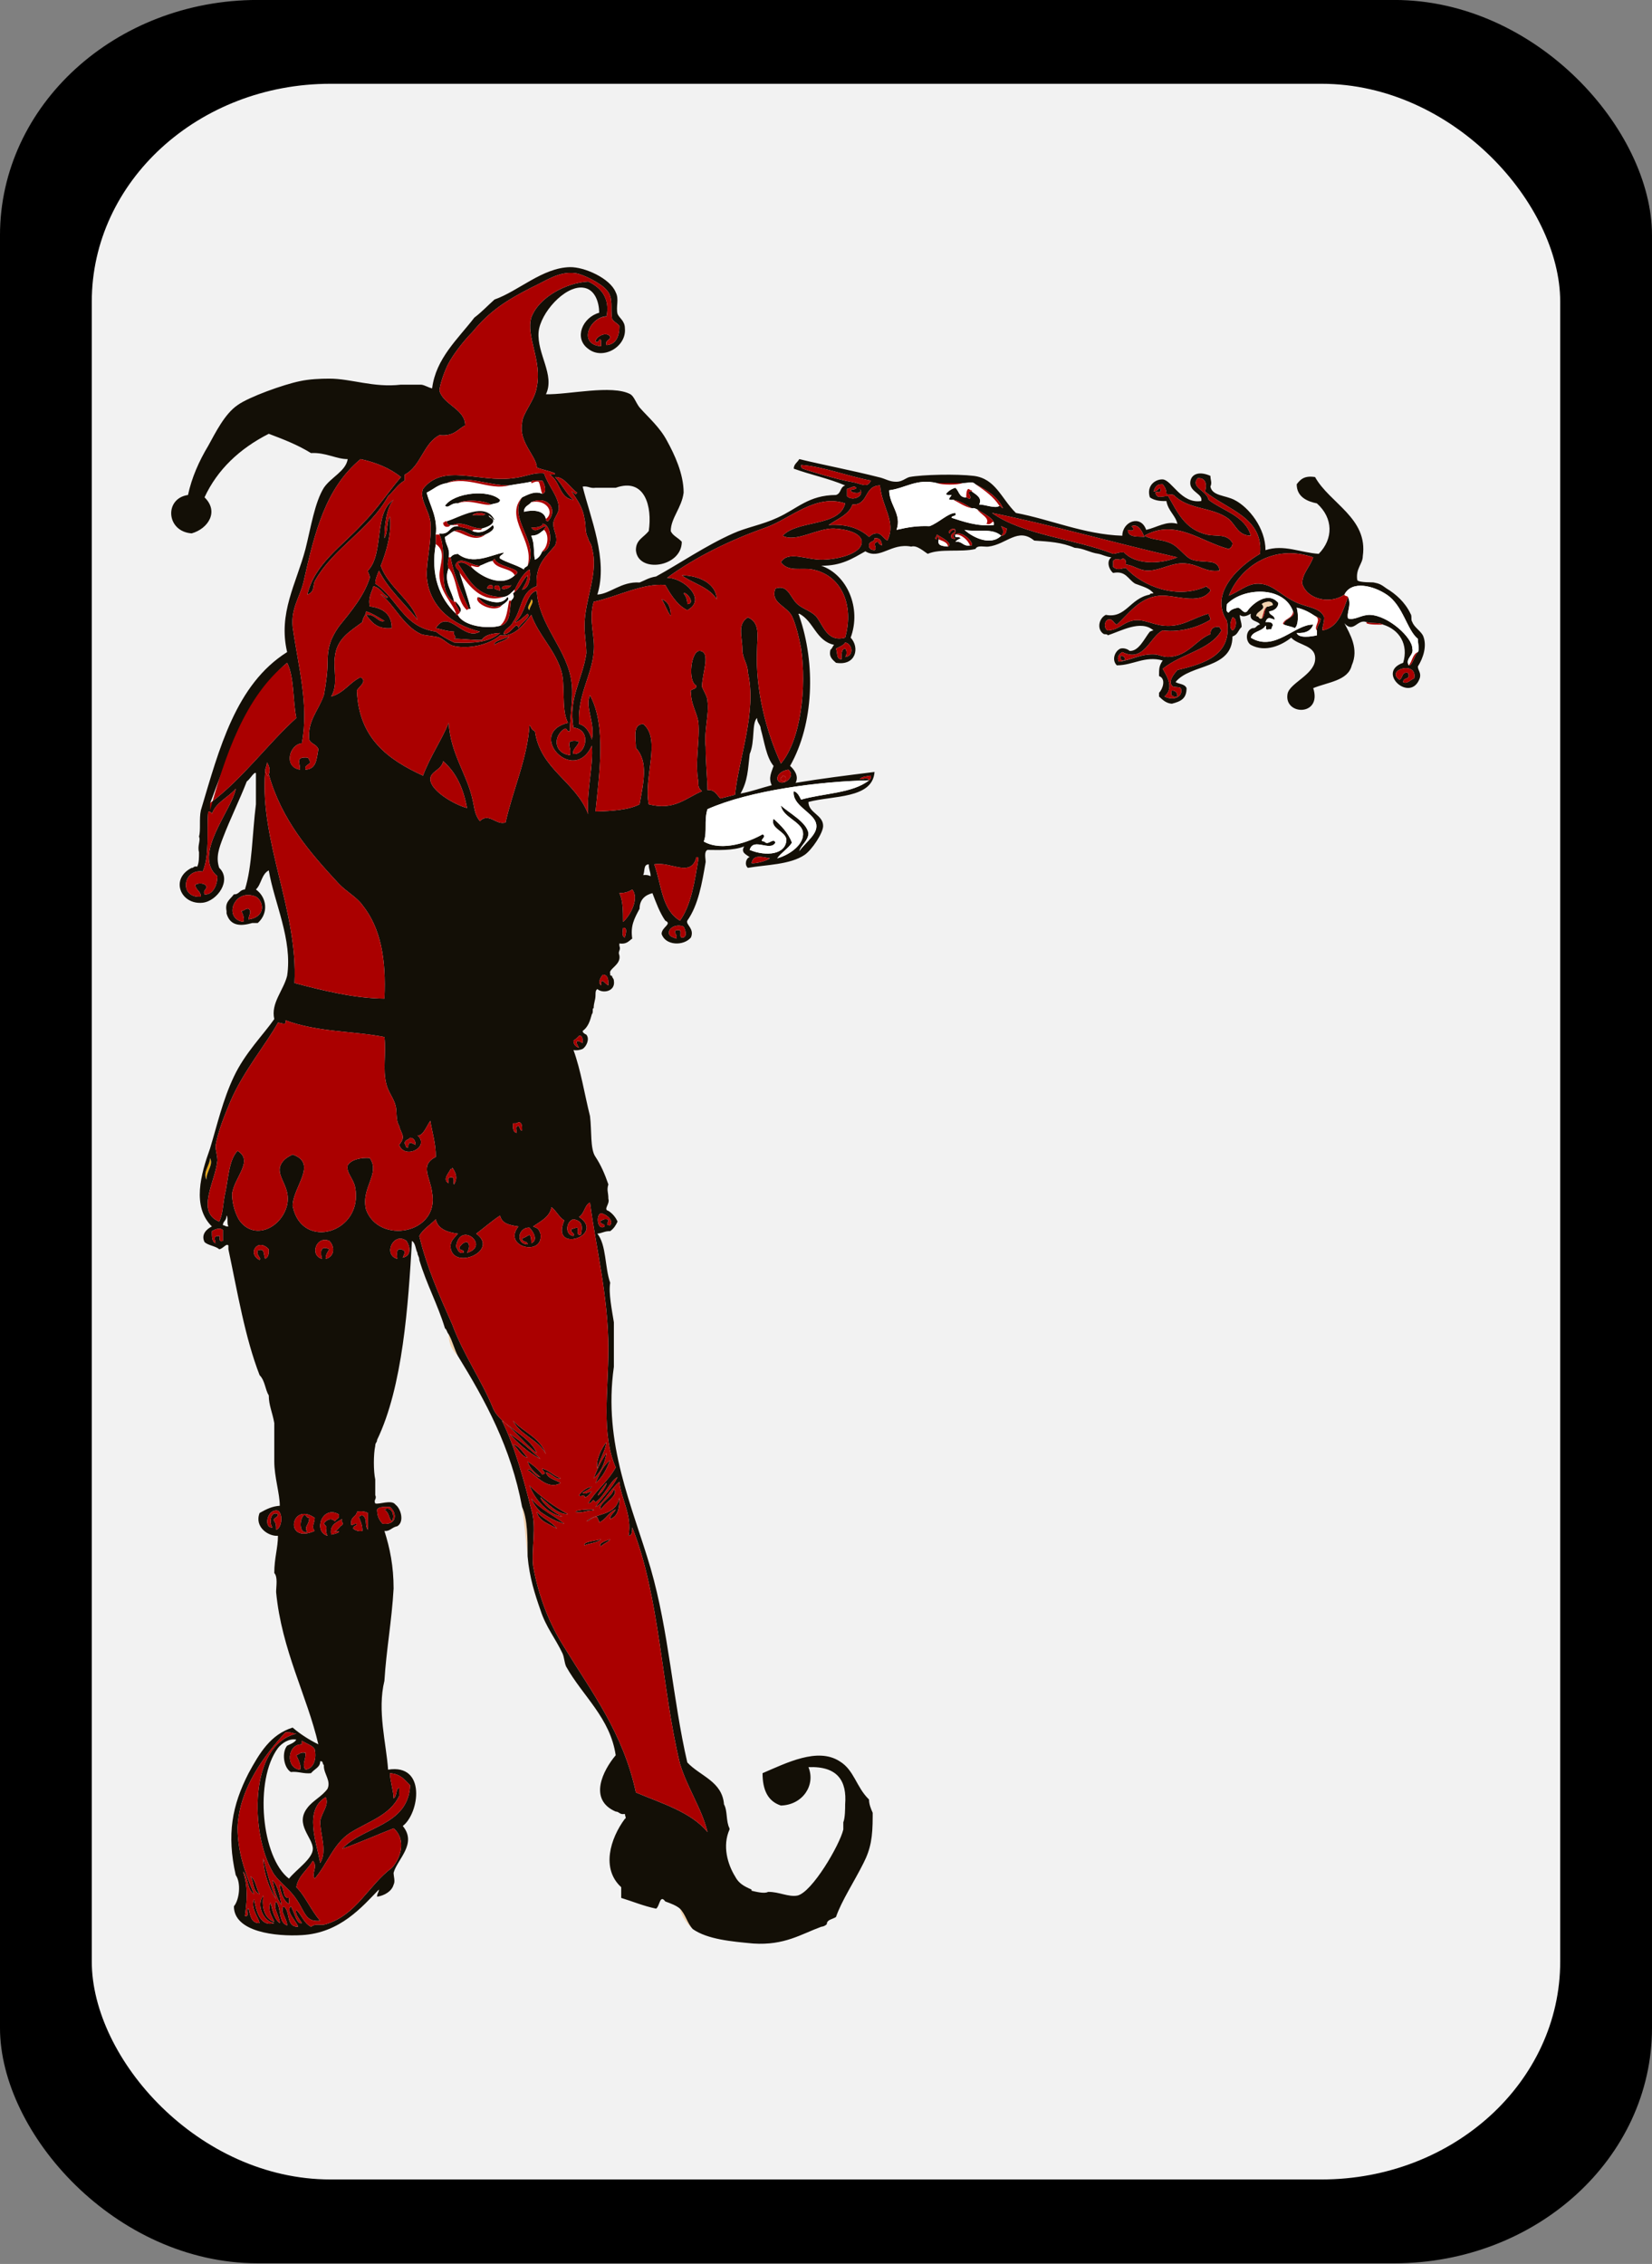<?xml version="1.0" encoding="UTF-8" standalone="no"?>
<!-- Created with Inkscape (http://www.inkscape.org/) -->

<svg
   xmlns:dc="http://purl.org/dc/elements/1.1/"
   xmlns:cc="http://creativecommons.org/ns#"
   xmlns:rdf="http://www.w3.org/1999/02/22-rdf-syntax-ns#"
   xmlns:svg="http://www.w3.org/2000/svg"
   xmlns="http://www.w3.org/2000/svg"
   xmlns:sodipodi="http://sodipodi.sourceforge.net/DTD/sodipodi-0.dtd"
   xmlns:inkscape="http://www.inkscape.org/namespaces/inkscape"
   width="38.1mm"
   height="52.211mm"
   viewBox="0 0 135 185"
   id="svg6731"
   version="1.1"
   inkscape:version="0.91 r13725"
   sodipodi:docname="joker.svg">
  <rect x="0" y="0" width="135" height="185" fill="#808080" stroke="none"/>
  <defs
     id="defs6733" />
  <sodipodi:namedview
     id="base"
     pagecolor="#ffffff"
     bordercolor="#666666"
     borderopacity="1.0"
     inkscape:pageopacity="0.0"
     inkscape:pageshadow="2"
     inkscape:zoom="4.8398437"
     inkscape:cx="97.600622"
     inkscape:cy="84.532614"
     inkscape:document-units="px"
     inkscape:current-layer="layer1"
     showgrid="false"
     inkscape:window-width="1920"
     inkscape:window-height="1031"
     inkscape:window-x="93"
     inkscape:window-y="5"
     inkscape:window-maximized="0"
     fit-margin-top="0"
     fit-margin-left="0"
     fit-margin-right="0"
     fit-margin-bottom="0" />
  <g
     inkscape:label="Layer 1"
     inkscape:groupmode="layer"
     id="layer1"
     transform="translate(-328.214,-454.148)">
    <g
       id="g7318"
       transform="translate(-1042.743,243.25)">
      <g
         id="g7289">
        <g
           transform="matrix(1.5,0,0,1.37,1339.671,197.285)"
           id="g4386">
          <rect
             x="20.857"
             y="9.934"
             width="90"
             height="135"
             ry="14.04"
             style="fill:#000000"
             id="rect4388"
             rx="14.04" />
          <rect
             x="25.857"
             y="14.934"
             width="80"
             height="125"
             ry="13"
             style="fill:#f2f2f2"
             id="rect4390"
             rx="13" />
        </g>
      </g>
      <g
         id="g9711"
         transform="matrix(1.5,0,0,1.37,-802.478,72.63)"
         style="clip-rule:evenodd">
        <path
           id="path9713"
           style="fill:#130f06;fill-rule:evenodd"
           d="m 1473.9,130.95 c -0.4,-0.05 -0.5,0.34 -0.7,0.14 0.5,-0.79 2.4,-1 3,-0.35 0,0.22 -0.3,0.2 -0.5,0.28 -0.3,-0.23 -1.4,-0.35 -1.8,-0.07 z"
           inkscape:connector-curvature="0" />
        <path
           id="path9715"
           style="fill:#130f06;fill-rule:evenodd"
           d="m 1474.7,132.6 c 0.5,0.23 0.9,-0.14 1.1,-0.36 0.2,0.25 -0.2,0.47 -0.4,0.57 -0.8,0.39 -1.1,-0.49 -1.7,-0.21 -0.2,0.1 -0.3,0.24 -0.5,0.35 0,0.46 0.3,0.66 0.2,1.22 0,0.24 -0.1,0.36 0,0.64 -0.3,0.82 0.2,1.39 0.3,2.01 -1,-0.6 -0.3,-2.76 -0.8,-4.01 l 0,-0.07 c 0.6,0.1 0.5,-0.46 1,-0.43 0.3,0.11 0.6,0.12 0.8,0.29 z"
           inkscape:connector-curvature="0" />
        <path
           id="path9717"
           style="fill:#130f06;fill-rule:evenodd"
           d="m 1486.1,135.24 c 1.1,0.02 1.9,0.61 1.9,1.43 -0.4,-0.74 -1.4,-0.99 -1.9,-1.43 z"
           inkscape:connector-curvature="0" />
        <path
           id="path9719"
           style="fill:#130f06;fill-rule:evenodd"
           d="m 1475,136.53 c 0.3,0.08 1.2,0.68 1.6,0 0.2,0.15 -0.2,0.42 -0.3,0.5 -0.6,0.25 -1.1,-0.15 -1.3,-0.5 z"
           inkscape:connector-curvature="0" />
        <path
           id="path9721"
           style="fill:#e7a614;fill-rule:evenodd"
           d="m 1477.9,136.67 c 0.2,0.14 -0.1,0.44 -0.1,0.65 -0.2,-0.17 0.1,-0.44 0.1,-0.65 z"
           inkscape:connector-curvature="0" />
        <path
           id="path9723"
           style="fill:#130f06;fill-rule:evenodd"
           d="m 1485,136.67 c 0.4,0.15 0.5,0.53 0.5,1 -0.2,-0.28 -0.3,-0.67 -0.5,-1 z"
           inkscape:connector-curvature="0" />
        <path
           id="path9725"
           style="fill:#130f06;fill-rule:evenodd"
           d="m 1473.8,136.82 c 0.1,0.14 0.4,0.46 0.2,0.64 0,-0.22 -0.3,-0.46 -0.2,-0.64 z"
           inkscape:connector-curvature="0" />
        <path
           id="path9727"
           style="fill:#130f06;fill-rule:evenodd"
           d="m 1510,140.03 c 0.2,0.01 0.3,0.17 0.2,0.29 -0.2,0.02 -0.2,-0.1 -0.2,-0.29 z"
           inkscape:connector-curvature="0" />
        <path
           id="path9729"
           style="fill:#130f06;fill-rule:evenodd"
           d="m 1512.8,142.11 c 0.2,0.01 0.3,0.12 0.3,0.36 -0.3,0.05 -0.4,-0.12 -0.3,-0.36 z"
           inkscape:connector-curvature="0" />
        <path
           id="path9731"
           style="fill:#e7a614;fill-rule:evenodd"
           d="m 1460.4,170 c 0.2,0.4 -0.2,0.78 -0.2,1.29 -0.2,-0.47 0.2,-0.87 0.2,-1.29 z"
           inkscape:connector-curvature="0" />
        <path
           id="path9733"
           style="fill:#130f06;fill-rule:evenodd"
           d="m 1476.7,186.45 c 0.5,0.29 1.2,1 1.7,1.5 -0.7,-0.39 -1.2,-0.93 -1.7,-1.5 z"
           inkscape:connector-curvature="0" />
        <path
           id="path9735"
           style="fill:#130f06;fill-rule:evenodd"
           d="m 1481.5,188.52 c -0.1,-0.43 0.2,-1.21 0.5,-1.57 -0.1,0.63 -0.4,1.07 -0.5,1.57 z"
           inkscape:connector-curvature="0" />
        <path
           id="path9737"
           style="fill:#130f06;fill-rule:evenodd"
           d="m 1481.3,189.1 c 0.2,-0.55 0.4,-1.07 0.7,-1.5 -0.1,0.63 -0.3,1.14 -0.7,1.5 z"
           inkscape:connector-curvature="0" />
        <path
           id="path9739"
           style="fill:#130f06;fill-rule:evenodd"
           d="m 1482.2,188.02 c -0.2,0.52 -0.4,1.02 -0.8,1.36 0.2,-0.49 0.4,-1.03 0.8,-1.36 z"
           inkscape:connector-curvature="0" />
        <path
           id="path9741"
           style="fill:#130f06;fill-rule:evenodd"
           d="m 1478.4,189.03 c -0.3,-0.26 -0.6,-0.54 -0.7,-0.93 0.3,0.21 0.6,0.48 0.8,0.78 0.3,-0.09 0,-0.18 0,-0.36 0.4,0.11 0.6,0.43 1,0.58 -0.2,0.15 -0.5,-0.3 -0.8,-0.36 0.1,0.39 0.5,0.43 0.8,0.64 -0.7,0.45 -1.3,-0.41 -1.8,-0.78 0.2,-0.15 0.4,0.43 0.7,0.43 z"
           inkscape:connector-curvature="0" />
        <path
           id="path9743"
           style="fill:#130f06;fill-rule:evenodd"
           d="m 1478.4,190.24 c 0.1,0.37 0.7,0.89 1.2,1.15 -0.8,-0.14 -1.5,-1.01 -1.8,-1.86 0.6,0.66 1.3,1.23 2.1,1.71 -0.6,0.01 -1.1,-0.64 -1.5,-1 z"
           inkscape:connector-curvature="0" />
        <path
           id="path9745"
           style="fill:#130f06;fill-rule:evenodd"
           d="m 1480.7,189.96 c 0.1,0.13 0.3,-0.03 0.5,-0.08 -0.1,0.12 -0.2,0.33 -0.4,0.36 0,-0.29 -0.2,0.06 -0.3,-0.14 0.2,-0.26 0.4,-0.45 0.7,-0.5 -0.1,0.14 -0.3,0.23 -0.5,0.36 z"
           inkscape:connector-curvature="0" />
        <path
           id="path9747"
           style="fill:#130f06;fill-rule:evenodd"
           d="m 1482.4,189.74 c 0.3,0.36 -0.5,0.81 -0.7,1.22 -0.2,-0.34 0.6,-0.71 0.7,-1.22 z"
           inkscape:connector-curvature="0" />
        <path
           id="path9749"
           style="fill:#130f06;fill-rule:evenodd"
           d="m 1477.9,190.31 c 0.5,0.66 1.2,0.98 1.8,1.5 -0.4,-0.1 -0.9,-0.39 -1.3,-0.71 -0.2,-0.21 -0.4,-0.5 -0.5,-0.79 z"
           inkscape:connector-curvature="0" />
        <path
           id="path9751"
           style="fill:#130f06;fill-rule:evenodd"
           d="m 1470.3,191.67 c -0.2,-0.25 -0.1,-0.44 -0.4,-0.71 0.4,-0.23 0.6,0.41 0.4,0.71 z"
           inkscape:connector-curvature="0" />
        <path
           id="path9753"
           style="fill:#130f06;fill-rule:evenodd"
           d="m 1480.3,191.1 c 0.1,-0.16 1.4,-0.18 0.9,-0.07 -0.3,-0.01 -0.6,0.18 -0.9,0.07 z"
           inkscape:connector-curvature="0" />
        <path
           id="path9755"
           style="fill:#130f06;fill-rule:evenodd"
           d="m 1478.2,191.1 c 0.3,0.39 0.8,0.57 1.1,1 -0.4,-0.27 -1,-0.43 -1.1,-1 z"
           inkscape:connector-curvature="0" />
        <path
           id="path9757"
           style="fill:#130f06;fill-rule:evenodd"
           d="m 1465.5,191.31 c 0.2,-0.05 0.1,0.15 0.3,0.15 0,0.47 -0.3,0.47 -0.1,0.86 -0.5,0.08 -0.4,-0.82 -0.2,-1.01 z"
           inkscape:connector-curvature="0" />
        <path
           id="path9759"
           style="fill:#130f06;fill-rule:evenodd"
           d="m 1481.7,192.74 c -0.2,0.22 -0.6,0.22 -0.9,0.36 -0.1,-0.21 0.6,-0.27 0.9,-0.36 z"
           inkscape:connector-curvature="0" />
        <path
           id="path9761"
           style="fill:#130f06;fill-rule:evenodd"
           d="m 1463.3,211.77 c 0.2,0.78 0.4,1.68 0.7,2.43 -0.4,-0.61 -0.7,-1.69 -0.7,-2.43 z"
           inkscape:connector-curvature="0" />
        <path
           id="path9763"
           style="fill:#130f06;fill-rule:evenodd"
           d="m 1462.6,212.84 c 0.3,0.2 0.3,0.72 0.5,1.07 -0.4,-0.18 -0.3,-0.74 -0.5,-1.07 z"
           inkscape:connector-curvature="0" />
        <path
           id="path9765"
           style="fill:#130f06;fill-rule:evenodd"
           d="m 1463.8,213.06 c 0.3,0.33 0.4,0.96 0.5,1.5 -0.3,-0.42 -0.4,-0.98 -0.5,-1.5 z"
           inkscape:connector-curvature="0" />
        <path
           id="path9767"
           style="fill:#130f06;fill-rule:evenodd"
           d="m 1464.2,213.34 c 0.3,0.15 0.1,0.82 0.5,0.79 l 0,0.36 c -0.3,-0.16 -0.5,-0.8 -0.5,-1.15 z"
           inkscape:connector-curvature="0" />
        <path
           id="path9769"
           style="fill:#f2d2ae;fill-rule:evenodd"
           d="m 1473.9,181.8 c -0.3,-0.32 -0.5,-0.71 -0.5,-1.29 0.2,0.38 0.3,0.87 0.5,1.29 z"
           inkscape:connector-curvature="0" />
        <path
           id="path9771"
           style="fill:#f2d2ae;fill-rule:evenodd"
           d="m 1477.7,193.75 c -0.1,-1.12 -0.2,-2.2 -0.3,-2.94 0.3,0.72 0.3,1.86 0.3,2.94 z"
           inkscape:connector-curvature="0" />
        <path
           id="path9773"
           style="fill:#f2d2ae;fill-rule:evenodd"
           d="m 1486,214.77 c 0.3,0.33 0.4,0.87 0.7,1.22 -0.3,-0.3 -0.6,-0.72 -0.7,-1.22 z"
           inkscape:connector-curvature="0" />
        <path
           id="path9775"
           style="fill:#130f06;fill-rule:evenodd"
           d="m 1475.9,118.79 c 1.3,-0.5 2.6,-1.89 4.1,-1.93 0.8,-0.02 2.2,0.67 2.5,1.5 0.2,0.42 0,0.85 0.1,1.29 0.1,0.26 0.4,0.41 0.4,0.86 0.1,1.1 -1.2,1.92 -2,1.22 -0.8,-0.64 -0.3,-1.88 0.6,-2.15 0,-0.56 -0.2,-1.43 -0.9,-1.5 -1,-0.1 -2.3,1.52 -2.4,2.64 -0.1,1.32 0.9,2.56 0.4,3.72 1.2,0.04 3.6,-0.59 4.6,0 0.2,0.13 0.3,0.51 0.5,0.79 0.5,0.62 1.1,1.17 1.5,2 0.4,0.8 0.9,1.95 0.9,3.08 -0.1,0.9 -0.7,1.52 -0.7,2.29 0.1,0.28 0.4,0.39 0.6,0.64 0,1.53 -2.4,1.9 -2.5,0.5 0,-0.62 0.4,-0.73 0.7,-1.14 0.2,-1.44 -0.2,-3.21 -1.8,-2.58 l -1.1,0 c -0.3,0.05 -0.4,-0.12 -0.7,-0.07 0.4,1.81 1.4,4.35 0.8,6.44 0.7,-0.04 1.3,-0.79 2.3,-0.72 0.3,-0.13 0.5,-0.29 0.9,-0.36 1.3,-0.78 2.7,-1.84 4.2,-2.57 0.7,-0.35 1.6,-0.52 2.4,-0.93 1.1,-0.54 1.7,-1.35 3.2,-1.36 0.3,-0.1 0.2,-0.46 0.5,-0.57 -0.9,-0.42 -1.9,-0.64 -2.8,-1 0,-0.27 0.2,-0.37 0.3,-0.57 1.4,0.37 2.9,0.68 4.3,1.07 0.4,0.09 0.6,0.29 1,0.28 0.3,0 0.5,-0.22 0.7,-0.28 0.7,-0.15 2.6,-0.19 3.5,-0.07 1.2,0.16 1.5,1.35 2.3,2.21 1.9,0.39 3.7,1.28 5.8,1.36 0,-0.84 1,-1.29 1.3,-0.35 0.6,-0.15 1.1,-0.55 1.7,-0.36 -0.1,-0.5 -0.5,-0.76 -0.6,-1.36 -0.4,0.02 -0.7,-0.06 -0.9,-0.22 -0.2,-0.7 0.3,-1.09 0.7,-1.07 0.5,0.04 1,1.47 2.1,1.29 0.1,-0.43 -0.6,-0.53 -0.6,-1.07 0,-0.47 0.4,-0.77 1.1,-0.43 0,0.27 0.1,0.38 0,0.64 0.1,0.56 0.8,0.51 1.3,0.79 0.8,0.44 1.7,1.69 1.7,3 1,-0.36 1.9,0.15 2.9,0.22 0.8,-0.89 0.8,-2.13 -0.1,-3.01 -0.5,-0.11 -1.1,-0.37 -1.1,-1.14 0.2,-0.28 0.4,-0.53 1,-0.43 0.8,1.57 2.9,2.45 2.6,4.72 0,0.46 -0.4,0.74 -0.3,1.43 0.1,0.16 0.9,0.12 0.9,0.14 0.3,0.06 0.4,0.12 0.7,0.36 0.5,0.33 1,0.81 1.3,1.5 0.1,0.15 0,0.36 0.1,0.5 0.1,0.32 0.5,0.56 0.6,0.86 0.2,0.57 0,1.27 -0.3,1.79 0,0.24 0.2,0.37 0.1,0.71 -0.5,1.5 -2.4,-0.37 -0.9,-0.93 0.3,-1.09 -0.2,-1.98 -1.1,-2.28 -0.2,-0.15 -0.6,-0.04 -0.9,-0.15 -0.5,-0.2 -0.7,0.69 -1.2,0.07 0.3,0.65 0.8,1.52 0.4,2.51 -0.2,0.92 -1.3,1 -2.1,1.36 0.5,1.69 -1.6,1.64 -1.4,0.35 0.1,-0.64 1.4,-1.12 1.5,-2 0.1,-0.93 -0.9,-0.87 -1.3,-1.36 -0.5,0.44 -1.4,0.91 -2.2,0.43 -0.3,-0.21 -0.3,-0.87 0.1,-1 0.2,0.03 0.2,-0.19 0.4,-0.21 -0.1,-0.25 -0.6,-0.16 -0.5,-0.65 -0.1,0.06 -0.4,0.27 -0.6,0.07 0,0.29 0.1,0.4 0.1,0.72 -0.2,0.21 -0.2,0.46 -0.5,0.57 0,1.97 -2.3,1.61 -3.1,2.72 0.2,0.13 0.5,0.1 0.6,0.36 0,0.62 -0.3,0.79 -0.8,0.93 -0.3,-0.02 -0.5,-0.22 -0.7,-0.43 l 0,-0.22 c 0.2,-0.22 0.4,-0.84 0,-1 0,-0.45 0,-0.6 0.2,-0.93 -1,-0.29 -1.6,0.29 -2.5,0.29 -0.3,-0.33 -0.1,-0.86 0.2,-1 0.2,-0.05 0.4,0.04 0.5,0.14 0.5,0.03 0.8,-0.74 1.1,-1.15 0.1,-0.03 0.1,-0.07 0.2,-0.07 -0.7,-0.67 -1.8,0.06 -2.5,0.29 0,-0.07 -0.1,-0.06 -0.2,-0.07 -0.4,-0.25 -0.3,-0.93 0.1,-1.15 1.1,0.23 1.3,-0.98 2.4,-1.21 0,-0.07 0.1,-0.06 0.2,-0.07 -0.2,-0.31 -0.6,-0.41 -1,-0.58 -0.4,-0.26 -0.5,-0.79 -1.2,-0.64 -0.2,-0.16 -0.4,-0.68 -0.1,-0.93 -0.3,-0.04 -0.5,-0.17 -0.7,-0.21 -0.5,-0.08 -0.8,-0.33 -1.3,-0.36 -0.7,-0.33 -1.4,-0.37 -2.2,-0.43 -0.9,-0.81 -1.5,0.23 -2.5,0.36 -0.2,0.03 -0.6,-0.11 -0.7,0.14 -0.8,0.21 -1.9,-0.04 -2.6,0.29 -0.2,-0.13 -0.6,-0.54 -0.9,-0.43 -1.1,-0.24 -1.7,0.81 -2.5,0.28 -0.7,0.43 -1.3,0.87 -2.4,0.86 1.4,0.53 2.2,2.52 1.6,4.29 0.5,0.58 0.3,1.7 -0.8,1.5 -0.2,-0.2 -0.4,-0.36 -0.3,-0.78 0.1,-0.07 0.1,-0.19 0.2,-0.29 -1,-0.24 -1.1,-1.4 -1.9,-1.86 -0.1,0.03 0,0.06 0,0.14 0.9,2.85 0.8,6.43 -0.5,8.94 0.2,0.19 0.5,0.59 0.3,1.01 1.5,-0.27 2.7,-0.43 4.3,-0.65 -0.1,1.62 -2.3,1.4 -3.6,1.79 0,0.66 0.8,0.76 0.8,1.43 0,0.42 -0.6,1.41 -1,1.72 -0.8,0.6 -2.1,0.59 -3.1,0.78 -0.2,-0.18 -0.1,-0.59 0.1,-0.64 -0.2,-0.16 -0.5,-0.27 -0.3,-0.64 -0.6,0.27 -1.5,0.21 -2,0.21 -0.2,0.1 -0.1,0.5 -0.1,0.72 -0.2,1.28 -0.4,2.57 -1,3.5 -0.1,0.24 0.4,0.46 0.2,1 -0.4,0.53 -1.4,0.49 -1.6,-0.21 0,-0.41 0.6,-0.59 0.2,-0.79 -0.3,-0.47 -0.5,-1.07 -0.7,-1.64 -0.4,0.11 -0.7,0.39 -0.7,0.93 -0.3,0.61 -0.5,1.02 -0.4,1.78 -0.2,0.15 -0.3,0.35 -0.7,0.29 l 0,0.14 c 0.1,0.27 -0.1,0.31 0,0.57 0.1,0.57 -0.6,0.8 -0.5,1.08 l 0,0.07 c 0,0.01 0,0.07 0.1,0.07 0,0.13 0.1,0.15 0.1,0.29 0.1,0.64 -0.6,0.79 -0.9,0.5 -0.1,0.08 -0.1,0.19 -0.1,0.35 0,0.33 -0.1,0.45 -0.1,0.79 -0.1,-0.01 0,0.26 -0.1,0.36 -0.1,0.4 -0.2,0.76 -0.5,1 0,0.1 0.1,0.17 0.2,0.22 0.2,0.26 0,0.71 -0.2,0.85 -0.1,0.05 -0.3,0.11 -0.5,0.07 0.4,1.2 0.6,2.63 0.9,3.94 0.1,0.86 0,1.97 0.3,2.43 0.3,0.5 0.5,1.01 0.7,1.64 -0.1,0.37 0,0.44 0,0.86 0.1,0.31 -0.3,0.63 0,0.72 0.2,0.13 0.4,0.38 0.5,0.64 -0.1,0.23 -0.2,0.41 -0.4,0.57 -0.3,-0.01 -0.4,0.11 -0.7,0.15 0.5,0.68 0.4,2.01 0.7,2.93 -0.1,0.6 0.1,1.66 0.2,2.36 l 0,0.14 0,2.51 c -0.6,4.61 1,8.28 2,12.01 1,3.78 1.2,7.79 2,11.59 0.7,0.82 1.9,1.12 2,2.5 0.2,0.38 0.1,1.02 0.3,1.43 l 0,0.07 c -0.4,0.98 -0.1,2.08 0.3,2.79 0.2,0.43 0.5,0.6 0.9,0.79 l 0,0.07 c 0.2,0.05 0.7,0.2 0.9,0.07 0.6,-0.01 1.1,0.32 1.6,0.22 0.8,-0.2 2.3,-3.01 2.5,-3.94 l 0,-0.43 c 0.1,-0.26 0.1,-0.86 0.1,-1.07 0.1,-1.39 -0.4,-2.29 -2,-2.22 0.4,1.06 -0.3,2.25 -1.5,2.29 -0.7,-0.25 -1,-0.91 -1,-1.93 1.3,-0.61 3,-1.56 4.2,-0.71 0.8,0.53 0.9,1.54 1.6,2.28 0,0.27 0.1,0.55 0.2,0.79 l 0,0.22 c 0,1.23 -0.1,1.92 -0.5,2.78 -0.5,1.1 -1.2,2.26 -1.5,3.22 -0.2,0.14 -0.5,0.15 -0.5,0.43 -0.1,0.1 -0.2,0.14 -0.3,0.15 -1.1,0.44 -2,1.12 -3.7,1 -1.2,-0.12 -2.5,-0.25 -3.3,-0.86 -0.3,-0.35 -0.4,-0.89 -0.7,-1.22 -0.2,-0.19 -0.5,-0.31 -0.8,-0.43 -0.3,-0.45 -0.3,0.3 -0.5,0.43 -0.7,-0.16 -1.3,-0.44 -1.9,-0.64 l 0,-0.64 c -1.1,-1.1 -0.6,-2.9 0.2,-4.08 0.1,-0.02 0,-0.18 0,-0.29 -0.3,0.06 -0.3,-0.14 -0.5,-0.14 -1.5,-0.71 -0.7,-2.45 0,-3.36 -0.3,-2.23 -1.8,-3.53 -2.7,-5.29 -0.1,-0.24 -0.1,-0.55 -0.2,-0.79 -0.4,-0.92 -0.9,-1.56 -1.2,-2.58 -0.3,-0.94 -0.6,-1.94 -0.7,-3.21 0,-1.08 0,-2.22 -0.3,-2.94 -0.6,-3.54 -2,-6.34 -3.5,-9.01 -0.2,-0.42 -0.3,-0.91 -0.5,-1.29 -0.1,-0.12 -0.1,-0.29 -0.2,-0.35 -0.4,-1.44 -1,-2.62 -1.4,-4.08 0,-0.22 -0.1,-0.26 -0.1,-0.43 -0.1,-0.18 -0.1,-0.58 -0.3,-0.71 -0.2,3.81 -0.5,8.7 -1.9,11.87 0,0.17 -0.1,0.15 -0.1,0.36 -0.1,0.5 -0.1,1.5 0,2 l 0,0.21 0,0.72 c 0.1,0.25 -0.1,0.27 0,0.5 0.2,0.08 0.9,-0.25 1.1,0.07 0.3,0.24 0.5,1.03 0.1,1.29 -0.3,0.06 -0.4,0.32 -0.7,0.28 0.3,1.03 0.5,2.1 0.5,3.44 -0.1,1.94 -0.4,3.67 -0.5,5.5 -0.4,1.78 0.1,3.72 0.2,5.3 2.1,-0.37 1.7,2.61 0.8,3.36 0.8,1.06 -0.3,1.98 -0.5,2.79 0,0.23 0.1,0.51 0,0.71 -0.1,0.4 -0.5,0.65 -0.9,0.72 0,-0.22 0.1,-0.26 0.1,-0.43 -0.9,1.01 -2.1,2.59 -4.2,2.72 -1.4,0.09 -3.7,-0.18 -3.7,-1.72 0.3,-0.39 0.4,-1.4 0.1,-1.86 -0.5,-2.42 -0.2,-4.16 0.7,-6.08 0.6,-1.21 1.2,-2.31 2.4,-2.72 0.4,0.38 0.9,0.73 1.4,1 -0.6,-2.86 -2,-5.62 -2.3,-9.08 0,-0.36 0.1,-0.9 -0.1,-1.14 0,-0.89 0.2,-1.5 0.2,-2.22 -0.5,0.05 -1.3,-0.51 -1,-1.36 0.4,-0.25 0.7,-0.4 1.1,-0.43 0,-0.72 -0.3,-1.73 -0.3,-2.64 l 0,-0.79 0,-0.57 0,-0.93 c -0.1,-0.64 -0.3,-1.06 -0.3,-1.65 -0.2,-0.35 -0.2,-0.88 -0.5,-1.21 -0.8,-2.26 -1.2,-4.93 -1.7,-7.51 l 0,-0.22 c -0.1,-0.17 -0.3,0.2 -0.5,0.22 -0.2,-0.2 -0.6,-0.22 -0.8,-0.43 -0.2,-0.44 0.1,-0.77 0.4,-0.93 -1.1,-1.19 -0.6,-3.13 -0.1,-4.65 0.4,-1.45 0.7,-2.91 1.3,-4.29 0.6,-1.4 1.6,-2.49 2.2,-3.43 -0.2,-0.95 0.5,-1.7 0.7,-2.58 0.3,-2.17 -0.7,-4.34 -1,-6.29 -0.4,0.23 -0.4,0.83 -0.7,1.14 0.6,0.47 0.7,1.42 0.1,2 l -0.3,0 c -0.6,0.19 -1.2,0.21 -1.4,-0.57 l 0,-0.14 c -0.1,-0.55 0.2,-0.7 0.4,-1 0.3,0.01 0.3,-0.27 0.6,-0.29 0.4,-1.37 0.4,-3.36 0.6,-5.08 l 0,-0.71 0,-0.86 0,-0.14 0,-0.15 c -0.1,-0.1 -0.3,0.34 -0.5,0.5 -0.4,1.13 -0.9,2.22 -1.3,3.37 -0.2,0.58 -0.4,1.14 -0.2,1.78 0.7,0.73 -0.1,1.98 -0.9,2.08 -1.2,0.14 -1.8,-1.42 -0.6,-2.08 0.1,0.03 0.1,-0.13 0.3,-0.07 0.1,-0.21 0.1,-0.54 0.1,-0.86 -0.1,-0.38 0.1,-0.71 0,-0.93 0.1,-0.38 0,-1.07 0.1,-1.57 1,-3.67 1.9,-7.51 4.7,-9.44 -0.5,-2.32 0.5,-4.08 1,-6.15 0.3,-1.31 0.5,-2.76 1,-3.65 0.4,-0.64 1.2,-0.99 1.3,-1.71 -0.6,0.01 -1.2,-0.41 -2,-0.36 -0.7,-0.47 -1.4,-0.78 -2.3,-1.15 -1.6,0.89 -2.8,2.14 -3.5,3.79 0.8,0.85 0.2,1.87 -0.7,2.15 -1.4,-0.11 -1.5,-2.09 -0.2,-2.29 0.2,-1.03 0.6,-2.02 1.1,-2.93 0.4,-0.79 0.9,-1.91 1.6,-2.43 0.6,-0.48 2.5,-1.23 3.4,-1.43 0.5,-0.12 1.1,-0.15 1.6,-0.15 1.2,0 2.4,0.55 3.9,0.36 l 1.1,0 c 0.2,0.02 0.4,0.18 0.6,0.22 0.2,-1.78 1.4,-2.94 2.3,-4.22 0.4,-0.33 0.7,-0.69 1.1,-1.08 z m -2.2,20.24 c 0.2,-0.15 -0.1,-0.17 0,-0.43 -0.4,-0.02 -0.7,-0.14 -1,-0.21 0.7,-1.22 1.5,0.8 2.4,0.21 -1.6,-0.44 -2.8,-1.56 -2.9,-3.36 0,-0.97 0.3,-2.15 0.2,-3.22 -0.1,-0.71 -0.6,-1.34 -0.4,-1.93 1.1,-1.55 3,-0.38 4.9,-0.64 0.7,-0.08 1.1,-0.36 1.7,-0.29 0.2,0.72 0.8,1.38 0.8,2.08 0,0.32 -0.3,0.6 -0.3,0.93 0,0.46 0.3,0.79 0.1,1.29 -0.5,0.67 -1.1,1.15 -1,2.43 -0.9,0.31 -0.8,1.43 -1.3,2.14 -0.1,0.31 -0.5,0.41 -0.5,0.72 0.4,0.03 0.7,-0.87 0.8,-0.36 0.1,-0.3 0.7,-0.64 0.5,-0.86 -0.2,0.17 -0.5,0.54 -0.7,0.5 0.6,-0.44 0.6,-1.76 1.2,-1.86 0.1,2.08 1.7,3.5 1.9,5.51 0.1,0.88 -0.1,1.97 -0.1,2.86 -0.2,0.05 -0.1,-0.2 -0.3,-0.14 -0.6,0.42 -0.6,1.44 0.3,1.57 0.1,-0.32 -0.1,-0.56 0,-0.79 0.1,-0.09 0.4,-0.09 0.5,0 -0.1,0.29 -0.4,0.48 -0.3,0.72 0.7,0.06 1,-1.48 0,-1.57 -0.3,-1.75 0.5,-2.9 0.7,-4.44 0,-0.52 -0.1,-1.07 -0.1,-1.64 0,-1.58 0.8,-3.15 0.4,-4.65 0,-0.22 -0.2,-0.4 -0.2,-0.57 -0.2,-0.39 -0.1,-0.74 -0.2,-1.15 -0.1,-0.74 -0.4,-1.12 -0.7,-1.64 0.1,-0.01 0.2,0.29 0.3,0.07 -0.4,-0.29 -0.7,-0.96 -1.2,-0.93 0.4,0.46 0.6,1 1,1.36 -0.8,-0.1 -0.7,-1.11 -1.3,-1.5 0.1,-0.02 0.3,0.01 0.3,-0.08 -0.3,-0.15 -0.7,-0.21 -1,-0.35 0,-0.66 -1,-1.5 -0.8,-2.65 0,-0.56 0.7,-1.35 0.8,-2.15 0.3,-1.56 -0.6,-3.02 -0.3,-4.14 0.4,-1.21 1.9,-2.08 3.1,-2.15 0.7,0.35 1.2,1.01 1,2.07 -0.9,0.04 -1.6,1.67 -0.3,1.79 l 0,-0.35 c -0.1,-0.22 -0.1,0.21 -0.3,0.07 0,-0.29 0.6,-0.64 0.8,-0.29 0,0.23 -0.3,0.19 -0.2,0.5 0.5,-0.04 0.7,-0.49 0.7,-1.14 -0.1,-0.17 -0.3,-0.23 -0.4,-0.43 -0.1,-0.63 0.1,-1.26 -0.3,-1.72 -0.3,-0.4 -1.3,-0.95 -1.7,-1 -0.9,-0.13 -1.6,0.46 -2.4,0.86 -1.4,0.78 -2.3,1.44 -3.2,2.64 -0.6,0.67 -1.1,1.45 -1.3,1.86 -0.2,0.39 -0.5,1.32 -0.5,1.65 0.2,0.84 1.4,1.09 1.4,2.07 -0.4,0.21 -0.6,0.67 -1.4,0.58 -0.9,0.51 -1,1.85 -1.9,2.36 l 0,0.35 c -0.4,0.24 -0.6,0.66 -0.9,0.93 -1,2.02 -3,3.09 -4,5.08 -0.1,0.27 0,0.65 -0.4,0.79 0.4,-1.85 1.9,-2.89 3,-4.22 0.8,-0.88 1.4,-1.89 2.1,-2.79 -0.6,-0.52 -1.3,-0.85 -2.2,-1.07 -1.9,1.72 -2.5,4.34 -3.1,7.29 -0.2,0.95 -0.7,1.58 -0.6,2.72 0.3,2.36 0.9,4.64 0.5,6.94 -0.7,0.08 -1,1.43 -0.1,1.57 0,-0.38 -0.2,-0.68 0.2,-0.72 0.2,-0.02 0.3,0.02 0.3,0.15 0.2,0.29 -0.3,0.24 -0.2,0.57 0.6,-0.03 0.6,-0.63 0.7,-1.22 -0.1,-0.3 -0.4,-0.3 -0.5,-0.57 -0.1,-1.12 0.5,-1.72 0.8,-2.65 0.1,-0.58 0.2,-1.33 0.2,-1.93 0,-0.98 0.2,-1.49 0.6,-2.14 0.7,-0.95 1.4,-1.87 1.7,-2.93 0,-0.22 -0.1,-0.26 -0.1,-0.43 0.9,-1.01 0.3,-3.47 1.4,-4.22 -0.4,0.48 -0.5,1.58 -0.5,2.29 0.2,-0.36 0.1,-0.96 0.3,-1.29 0.1,1 -0.2,2.11 -0.5,2.93 0.4,1.27 1.7,2.07 2,3.22 -0.7,-0.97 -1.6,-1.82 -2.1,-2.93 -0.1,0.28 -0.2,0.52 -0.2,0.78 1.2,0.84 1.5,2.58 3.3,2.86 0.3,0.25 0.6,0.44 1,0.65 1,0.05 1.9,0.01 2.5,-0.57 -0.4,0.03 -0.8,0.09 -1,0.42 -0.3,0.03 -1.2,-0.09 -1.5,-0.07 z m -4.4,-3.14 c -0.1,0.4 -0.3,0.65 -0.2,1.21 0.7,0.08 1.2,0.45 1.2,1.29 -0.8,0.09 -1.1,-0.36 -1.4,-0.79 0.5,-0.09 0.7,0.53 1,0.36 -0.3,-0.19 -0.6,-0.42 -1,-0.57 0,0.22 -0.2,0.38 -0.2,0.64 -0.7,0.57 -1.4,1 -1.5,2.08 -0.1,0.74 0.2,1.63 -0.2,2.36 0.7,-0.21 1,-0.84 1.6,-1.15 0.4,0.24 -0.1,0.57 -0.2,0.79 0.1,2.86 1.7,4.12 3.6,5.08 0.4,-1.16 1,-2.09 1.4,-3.15 0.1,1.85 1,3.06 1.3,4.58 0.1,0.43 0.1,0.89 0.4,1.28 0.5,-0.54 0.9,0.28 1.4,0.08 0.4,-1.95 1.2,-3.86 1.3,-5.8 0.1,0.09 0.1,0.29 0.3,0.36 0.3,2.3 2.2,2.96 2.9,4.94 -0.1,-1.36 0.3,-2.93 0.2,-4.08 -1,2.39 -3.6,-0.74 -1.3,-1.36 -0.4,-0.82 -0.1,-2.33 -0.4,-3.22 -0.4,-1.26 -1.2,-2.01 -1.6,-3.22 -0.4,0.55 -0.9,1.34 -1.7,1.22 -0.6,0.57 -1.7,0.83 -2.5,0.64 -0.3,-0.06 -0.5,-0.35 -0.8,-0.5 -0.3,-0.12 -0.7,-0.1 -1,-0.21 -1,-0.49 -1.5,-1.84 -2.2,-2.36 0.1,-0.05 0.3,0.32 0.4,0.14 -0.3,-0.16 -0.4,-0.54 -0.8,-0.64 z m 23.3,-7.23 c 0,0.08 0,0.19 0.1,0.22 0.2,0.1 2,0.68 2.6,0.78 0.6,0.1 0.9,0.43 1.1,-0.07 -1.3,-0.27 -2.6,-0.84 -3.8,-0.93 z m 19.3,1.65 c 0.1,0.4 0.3,0.2 0.7,0.21 0.5,0.94 0.9,1.98 2.1,2.29 0.5,0.13 1.1,-0.08 1.4,0.5 0,0.23 -0.1,0.29 -0.2,0.36 -1.5,-0.41 -2.9,-1.84 -4.6,-0.79 0.5,0.28 0.9,0.2 1.4,0.43 0.5,0.23 0.8,0.84 1.2,1 0.7,0.24 1.4,-0.1 1.5,0.65 -0.8,0.12 -1.1,-0.37 -1.9,-0.43 -0.7,-0.06 -1.3,0.42 -2,0.43 -0.5,0 -0.8,-0.33 -1.2,-0.36 0,-0.18 0,-0.35 -0.2,-0.36 -0.1,0.19 -0.3,-0.1 -0.5,0.14 l 0,0.36 c 0.3,0.28 0.6,0 0.7,0.07 0.9,1.09 2.8,1.9 4.4,1.08 0,0.14 0.2,0.09 0.2,0.28 -0.6,0.9 -2,0.19 -2.8,0.29 -1.1,0.12 -1.7,1.14 -2.3,1.72 -0.2,-0.07 -0.2,-0.39 -0.5,-0.29 -0.2,0.13 -0.2,0.52 0,0.64 0.6,-0.03 0.8,-0.43 1.3,-0.57 0.6,-0.18 1.1,0.23 1.8,0.29 1,0.08 1.5,-0.46 2.4,-0.72 0,0.14 0.1,0.18 0.1,0.36 -0.6,0.41 -1.6,0.78 -2.6,0.64 -0.7,0.35 -1,1.95 -2.2,1.29 -0.2,0.13 -0.3,0.31 -0.2,0.57 0.7,-0.08 1.2,-0.49 2,-0.43 0.2,0.02 0.4,0.15 0.7,0.15 1.1,-0.04 1.5,-1.02 2.3,-1.36 0,-0.36 0.2,-0.47 0.5,-0.43 0,0.1 0.1,0.16 0.1,0.21 -0.6,1.17 -2.2,1.38 -3.2,2.29 0.3,0.55 0.6,1.16 0.1,1.65 0.5,0.28 1,0 0.9,-0.43 0,-0.21 -0.4,-0.06 -0.5,-0.22 -0.2,-0.28 0.1,-0.67 0.3,-0.93 1.5,-0.38 3,-0.91 2.7,-2.93 -1,-1.67 0.7,-3.3 1.8,-4 0.2,-2.17 -1.8,-2.64 -3,-3.72 0.1,-0.32 0.1,-0.84 -0.4,-0.79 -0.4,0.56 0.5,0.73 0.6,1.29 0.8,0.67 2,0.96 2.3,2.14 -0.7,-0.02 -0.8,-0.61 -1.2,-1 -0.9,-0.74 -2.2,-0.53 -3,-1.43 -0.2,-0.06 -0.3,-0.01 -0.4,-0.07 0,-0.28 -0.1,-0.42 -0.2,-0.57 -0.3,-0.02 -0.4,0.12 -0.5,0.43 0.3,0.01 0.3,-0.41 0.4,-0.07 -0.1,0.24 -0.2,0 -0.3,0.14 z m -35.2,-0.43 c -1.1,0.03 -2.4,-0.68 -3.4,-0.14 -0.5,0.09 -0.7,0.36 -1.1,0.57 0.2,0.84 0.6,1.44 0.5,2.5 l 0,0.57 c -0.3,1.81 0.2,3.24 1.1,4.15 0,0.05 0,0.09 0.1,0.07 0.3,0.67 1.6,0.86 2.3,0.65 0.6,-0.14 0.5,-0.92 0.6,-1.5 0.1,-0.13 0.2,-0.19 0.1,-0.43 0.4,-0.28 0.5,-0.8 0.8,-1.08 0,0.38 -0.2,0.62 -0.3,0.86 0.4,-0.04 0.5,-0.87 0.4,-1.21 -0.4,0.3 -0.6,0.77 -0.8,1.21 -0.2,0.16 -0.3,0.38 -0.6,0.43 -1.5,0.04 -1.9,-1.06 -2.5,-2 0.3,-0.19 0.6,0.16 0.8,0.28 0.5,0.53 1.6,1.16 2.3,0.43 0.6,-0.41 -1,-0.46 -1.1,-1 0,0.07 -0.1,0.09 -0.1,0.14 -0.3,0.07 -0.5,0.22 -0.7,0.29 -0.5,-0.01 -1,-0.56 -1.3,-0.14 -0.1,0.32 0.2,0.35 0.2,0.57 0.2,0.72 0.5,1.6 0.6,2.15 l -0.1,0 c -0.4,-0.92 -0.8,-1.95 -1,-3.08 0.1,-0.14 0.2,-0.19 0.4,-0.21 0.8,0.7 1.8,0.07 2.5,-0.08 0,0.14 -0.3,0.18 -0.2,0.36 0.4,0.26 0.9,0.38 1.3,0.65 0,-0.11 0.1,-0.13 0.2,-0.22 0.7,-1.37 -1.1,-2.78 -0.3,-4.08 0.3,-0.15 0.7,-0.41 1.1,-0.21 0.3,-0.07 0.1,-0.65 0,-0.79 -0.2,0.05 -0.5,-0.09 -0.6,0.07 -0.4,0.09 -0.8,0.14 -1.2,0.22 z m 23.3,-0.14 c -1.1,-0.29 -1.7,0.3 -2.6,0.43 0,0.88 0.7,1.42 0.4,2.36 0.6,-0.15 1.1,-0.25 1.8,-0.22 0.5,-0.2 1,-0.78 1.4,-0.79 0.1,0.25 -0.2,0.12 -0.2,0.29 0.6,0.21 1.4,0.54 2.3,0.43 0.1,-0.37 -0.6,-0.69 -0.9,-0.93 -0.1,-0.02 -0.1,-0.1 -0.3,-0.07 -0.3,-0.18 -0.6,-0.43 -1,-0.5 -0.4,0.03 -0.2,-0.1 -0.1,-0.29 -0.1,-0.01 -0.3,0.03 -0.3,-0.07 0.1,-0.15 0.3,-0.3 0.5,-0.36 0.2,0.15 0.2,0.61 0.6,0.57 0.1,0.01 0.1,0.1 0.2,0.08 0.1,-0.19 -0.2,-0.35 0,-0.43 l 0.1,0 c 0.2,0.17 0.6,0.37 0.4,0.78 0.3,-0.01 0.9,0.27 1.1,0.08 0.1,0 0.1,0.12 0.2,0.14 -0.3,-0.71 -0.9,-1.09 -1.5,-1.43 -0.2,-0.2 -0.3,-0.07 -0.7,-0.07 l -1.4,0 z m -4.6,1.28 c -0.2,0.61 -0.8,0.84 -1.3,1.22 1,-0.07 1.7,0.21 2.2,0.71 0.1,-0.07 0.2,-0.24 0.5,-0.21 0.2,0.07 0.3,0.31 0.5,0.43 0.5,-1.14 -0.3,-1.97 -0.4,-3.29 -0.9,0.02 -0.6,1.17 -1.5,1.14 z m -0.3,-0.93 0,0.43 c 0.3,0.34 1,-0.01 0.7,-0.43 0.2,0.35 -0.5,0.26 -0.5,0.08 0.1,-0.1 0.3,-0.02 0.3,-0.15 -0.1,-0.16 -0.3,0.01 -0.5,0.07 z m -17.2,0.79 c -0.1,0.17 -0.4,0.23 -0.4,0.57 0.5,-0.13 1.1,-0.09 1.2,0.43 0,0.08 0,0.11 0.1,0.14 0.6,-0.67 0,-1.58 -0.9,-1.14 z m 12.8,1.5 c -2,0.77 -3.9,1.8 -5.4,3.01 0.9,-0.01 2.2,1.3 1.1,1.93 -0.6,-0.31 -1,-1.12 -1.2,-1.5 -1.2,-0.13 -2.6,0.69 -3.9,1 -0.3,1.11 0.1,2.08 0,3 -0.1,1.39 -0.9,2.59 -0.8,4.29 0.4,0.11 0.6,0.54 0.7,0.93 0.2,-1 -0.4,-1.97 -0.1,-2.64 0.9,1.8 0.5,4.69 0.3,6.93 0.9,-0.03 1.8,-0.09 2.4,-0.43 0.2,-1.24 0.5,-2.55 -0.2,-3.36 0,-0.58 -0.2,-1.42 0.4,-1.43 1,0.91 0,3.17 0.3,4.79 1.4,0.39 2,-0.37 2.9,-0.78 -0.2,-0.19 -0.2,-0.31 -0.2,-0.58 -0.2,-1.22 0.1,-2.42 0,-3.57 -0.1,-0.59 -0.4,-1.06 -0.4,-1.72 -0.1,-0.29 0.3,-0.13 0.3,-0.43 -0.5,-0.22 -0.3,-2.15 0.2,-2.07 0.6,0.09 0.1,1.35 0.1,2.14 0.1,0.27 0.3,0.59 0.3,0.86 0.1,0.78 -0.2,1.79 -0.1,2.72 0,1.02 0.1,1.96 0.1,2.58 0.4,-0.04 0.5,0.29 0.7,0.5 0.3,-0.07 0.6,-0.17 0.8,-0.22 0.2,-2.17 1.2,-4.94 0.7,-7.29 0,-0.5 -0.3,-0.86 -0.3,-1.36 0,-0.79 -0.3,-1.52 0.3,-1.93 0.7,0.32 0.5,1.17 0.5,1.93 -0.1,2.39 0.5,4.9 1.3,6.79 1.1,-1.42 1.4,-4.57 1.1,-6.86 -0.1,-0.61 -0.3,-1.49 -0.5,-1.94 -0.3,-0.62 -1.2,-0.79 -0.9,-1.64 0.7,-0.27 0.8,0.55 1.2,0.93 0.3,0.29 0.7,0.39 1,0.71 0.4,0.51 0.6,1.59 1.6,1.29 0.5,-1.95 -0.2,-3.74 -1.8,-4.07 -0.6,-0.12 -1.3,0.17 -1.7,-0.43 0.4,-0.72 1.4,-0.12 2.3,-0.15 0.9,-0.03 2.2,-0.4 2.1,-1.14 -0.1,-0.49 -0.9,-0.69 -1.5,-0.72 -0.9,-0.04 -2.1,0.86 -2.8,0.43 0.8,-0.96 3.1,-0.51 3.4,-1.93 -1.6,-0.59 -3,0.92 -4.3,1.43 z m 18.9,1.58 c 0.2,-0.01 0.3,-0.12 0.6,-0.08 0.6,0.71 1.9,0.73 2.9,0.29 -3.4,-0.85 -6.9,-1.95 -10.1,-2.65 1.7,1.33 4.5,1.54 6.6,2.44 z m -31.1,-0.15 0.1,0 c 0.5,-0.25 0.4,-1.67 -0.1,-1.64 0.1,0.1 -0.3,0.27 -0.6,0.21 0.2,0.42 0.6,-0.08 0.8,-0.07 0,0.1 -0.1,0.12 -0.1,0.22 -0.2,0.13 -0.3,0.34 -0.7,0.35 0.2,0.54 0.1,0.89 0.2,1.43 0.2,-0.1 0.3,-0.26 0.4,-0.5 z m 31.9,-1.28 c 0,0.49 0.6,0.38 0.9,0.42 -0.1,-0.26 -0.3,-0.82 -0.7,-0.64 0.2,0.19 0.1,0.33 -0.2,0.22 z m -6.9,-0.22 c 0.1,0.24 0.2,0.35 0,0.57 0.2,0 0.3,-0.2 0.3,-0.43 -0.1,-0.03 -0.2,-0.1 -0.3,-0.14 z m -2,0.22 c 0.4,0.41 1.4,1 2,0.35 -0.5,-0.49 -1.3,-0.19 -2,-0.35 z m -0.8,0.21 c 0,-0.08 0.2,-0.34 0.3,-0.14 -0.1,0.17 -0.3,0.15 -0.2,0.43 0.1,-0.03 0.1,0.1 0.2,0 -0.3,-0.11 0.1,-0.28 0,-0.5 -0.1,-0.21 -0.5,0.13 -0.3,0.21 z m 1.1,0.72 0.1,0 c 0.1,-0.24 -0.6,-0.92 -0.9,-0.65 l 0,0.14 c 0.1,0.02 0.2,-0.02 0.3,0.08 -0.1,0.04 -0.2,0.11 -0.3,0.21 0.4,-0.05 0.4,0.29 0.8,0.22 z m -1.2,0.07 c 0.3,-0.21 -0.4,-0.57 -0.6,-0.72 0,0.13 -0.2,0.24 0,0.29 0,-0.09 0,-0.17 0.1,-0.15 l 0,0.15 c -0.1,0.39 0.2,0.39 0.5,0.43 z m -4.3,-0.07 c 0,0.18 0.1,0.27 0.3,0.28 0.2,-0.13 -0.2,-0.44 0.2,-0.5 0,0.1 0.1,0.18 0.2,0.22 0,-0.25 -0.1,-0.47 -0.4,-0.43 0,0.25 -0.3,0.14 -0.3,0.43 z m 26.1,3.07 c 0.2,0.52 -0.1,0.94 0,1.29 0.4,0.11 0.7,-0.23 1.2,-0.22 1,0.05 2.3,1.35 2.3,2.01 0.1,0.4 -0.4,0.58 -0.2,1 0.2,0.06 0.3,-0.59 0.5,-0.79 0.1,-0.15 0,-0.52 0,-0.79 -0.6,-0.53 -0.8,-1.99 -1.7,-2.64 -0.7,-0.52 -1.9,-0.87 -2.3,0 -0.7,0.56 -2,0.36 -2.3,-0.65 0,-0.61 0.4,-0.96 0.6,-1.57 -2.2,-0.84 -4,0.61 -4.6,2.29 0.6,-0.27 1,-0.72 1.6,-0.72 0.8,0.01 1.2,0.67 2,1.08 0.6,0.34 1.4,0.32 1.6,0.93 0,0.34 -0.1,0.49 -0.1,0.78 0.9,-0.19 1.1,-1.16 1.4,-2 z m -46.6,-0.5 c 0.1,-0.28 -0.3,-0.28 -0.3,0 l 0.3,0 z m 0.4,0.14 c 0,-0.31 -0.1,-0.39 -0.3,-0.28 -0.1,0.22 0.2,0.2 0.3,0.28 z m 0.1,-0.14 c 0.1,0.1 0.5,-0.05 0.5,-0.21 -0.1,0.11 -0.5,-0.05 -0.5,0.21 z m 43.1,1.36 c -0.5,-1.53 -2.7,-1.44 -3.6,-0.43 0,0.15 -0.1,0.47 0.1,0.5 0.1,-0.18 0.3,-0.24 0.5,-0.29 0.2,0.04 0.3,0.4 0.5,0.22 0.2,-0.35 1.1,-1.28 1.7,-0.5 0,0.25 -0.2,0.47 -0.5,0.5 0,0.26 0.3,0.19 0.3,0.5 -0.3,-0.13 -0.4,-0.16 -0.5,0.14 0.2,-0.01 0.4,-0.01 0.4,0.22 -0.1,0.06 0,0.26 -0.2,0.21 -0.3,0.11 -0.1,-0.24 -0.2,-0.21 -0.2,0.36 -0.7,0.31 -0.8,0.71 1.3,0.88 2.4,-0.81 3.4,-0.78 -0.1,0.34 -0.4,0.54 -0.9,0.5 0.1,0.33 0.8,0.22 1.1,0.14 l 0,-0.29 c 0,-0.33 0.2,-0.41 0.2,-0.71 -0.1,-0.02 -0.2,-0.12 -0.3,-0.15 -0.3,-0.22 -0.6,-0.4 -1,-0.5 0.1,0.39 0.1,1.04 -0.1,1.22 -0.2,-0.1 -0.4,-0.12 -0.6,-0.21 0,-0.36 0.7,-0.44 0.5,-0.79 z m -33,-0.43 c 0.5,-0.04 -0.1,-0.8 -0.2,-0.64 0.1,0.14 0.2,0.32 0.2,0.64 z m -8.6,0.36 c 0,-0.21 0.3,-0.51 0.1,-0.65 0,0.21 -0.3,0.48 -0.1,0.65 z m 40.2,-0.22 c 0.1,0.02 0.2,-0.08 0.3,-0.07 0,-0.35 -0.5,-0.2 -0.6,-0.07 0.3,0.33 -0.3,0.41 -0.3,0.71 0.2,0.01 0.1,0.2 0.3,0.15 0.2,-0.17 0.1,-0.55 0.3,-0.72 z m -1.9,1.43 c 0.2,-0.06 0.3,-0.75 0,-0.78 -0.1,0.23 -0.2,0.6 0,0.78 z m -21.6,1.08 c 0.1,0.29 0,0.62 0.3,0.64 0,-0.28 0,-0.64 0.2,-0.64 0.1,0.09 0.1,0.4 0,0.5 0.5,-0.04 0.4,-0.8 0,-0.86 -0.1,0.18 -0.3,0.25 -0.5,0.36 z m -29.9,0.85 c -2.3,1.99 -4.2,8.55 -4.2,8.37 1.8,-1.48 3.1,-3.49 4.7,-5.08 -0.2,-1.05 -0.1,-2.41 -0.5,-3.29 z m 60.6,1.01 c 0.2,-0.11 0.1,-0.42 0.4,-0.43 0.1,0.03 0.1,0.09 0.1,0.21 0,0.2 -0.3,0.09 -0.3,0.36 0.2,0.14 0.4,-0.14 0.6,-0.22 0.2,-1.08 -1.6,-0.52 -0.8,0.08 z m -34.8,2.93 c 0,-0.25 -0.2,-0.35 -0.2,-0.65 -0.3,0.31 -0.1,1.39 -0.4,2.15 -0.1,0.93 -0.1,1.59 -0.5,2.36 0.6,-0.12 1.1,-0.33 1.7,-0.5 -0.2,-0.45 0,-0.8 0.1,-1.15 -0.4,-0.52 -0.5,-1.45 -0.7,-2.21 z m -18,3 c 0,0.68 1.3,1.52 2,1.72 -0.2,-1.19 -0.6,-2.13 -1.3,-2.79 -0.1,0.54 -0.7,0.6 -0.7,1.07 z m -8.8,-0.28 c 0.1,-0.3 0,-0.56 -0.1,-0.72 0,0.23 -0.1,0.3 -0.1,0.57 -0.3,4.16 1.8,8.3 1.6,12.59 1.5,0.44 3.3,0.92 4.9,0.93 0.1,-2.37 -0.2,-4.21 -1.2,-5.58 -0.3,-0.47 -0.9,-0.82 -1.3,-1.29 -1.6,-1.89 -3.1,-3.79 -3.8,-6.5 z m 28.3,-0.29 c -0.3,0.06 -0.6,0.24 -0.6,0.57 0.2,0.56 1.1,-0.16 0.6,-0.57 z m 3.9,0.57 c 0.2,0.03 0.4,-0.18 0.5,0.07 0.1,-0.09 0.1,-0.13 0.1,-0.28 -0.2,0.04 -0.5,0.05 -0.6,0.21 z m -8.3,1.79 c -0.2,0.7 0,1.33 -0.2,1.93 1,0.63 2.5,0.01 3.2,-0.43 0.3,0.15 -0.3,0.4 0.1,0.43 0.2,0.29 0.5,-0.28 0.6,0.07 -0.3,0.55 -1.2,-0.34 -1.4,0.43 0.9,0.41 2,0.28 2,-0.64 -0.1,-0.51 -0.9,-0.64 -0.7,-1.22 0.4,0.4 0.8,0.83 1,1.43 -0.2,0.35 -0.6,0.61 -0.8,0.93 0.7,-0.21 1.5,-0.85 1.4,-1.57 -0.1,-0.63 -1.1,-0.88 -1.2,-1.58 0.4,0.42 1.4,0.98 1.5,1.65 0,0.44 -0.4,0.7 -0.5,1.07 0.4,-0.6 1.1,-1.07 0.9,-1.71 -0.2,-0.63 -1.3,-1.03 -1.2,-1.86 0.2,0.05 0.3,0.29 0.4,0.5 1.2,-0.38 2.8,-0.37 3.7,-1.15 -2.7,0.06 -6.5,0.6 -8.8,1.72 z m -25.7,-1.22 c -0.4,0.52 -1.1,0.82 -1.3,1.51 0,-0.09 -0.1,-0.15 -0.2,-0.15 -0.1,1.24 0.1,2.53 -0.3,3.58 -1.1,-0.18 -1.3,1.6 -0.1,1.5 0,-0.35 -0.3,-0.4 -0.3,-0.71 0.2,-0.15 0.6,-0.08 0.6,0.14 0,0.15 -0.2,0.2 -0.1,0.43 0.4,0.06 0.7,-0.48 0.7,-1.08 -1.4,-1.26 0.8,-3.95 1,-5.22 z m 28.1,4.44 c 0.2,0.04 0.8,-0.12 1,-0.29 -0.5,-0.1 -0.9,-0.23 -1,0.29 z m -5.3,0.07 c 0.4,1.21 0.4,2.71 1.4,3.36 0.6,-0.9 0.8,-2.31 1,-3.65 0,-0.08 0,-0.17 -0.1,-0.14 -0.3,1.26 -1.4,0.24 -2.3,0.43 z m -0.3,0 c -0.3,0.01 -0.2,0.38 -0.3,0.64 0.2,-0.02 0.3,0.01 0.4,0.07 0,-0.28 -0.1,-0.39 -0.1,-0.71 z m -1.6,1.72 c 0.2,0.43 0.2,1.09 0.2,1.71 0.4,-0.37 0.9,-1.42 0.5,-1.93 -0.2,0.15 -0.4,0.21 -0.7,0.22 z m -19.8,0.21 c -1.2,-0.55 -1.8,1.31 -0.7,1.5 0.1,-0.09 0,-0.48 -0.1,-0.64 0.2,-0.03 0.2,-0.16 0.4,-0.14 0.2,0.19 0,0.37 0,0.64 1,-0.18 0.8,-1.12 0.4,-1.36 z m 22.5,2.15 c 0,0.22 0.2,0.26 0.4,0.35 0.1,-0.22 -0.2,-0.39 0,-0.5 l 0.2,0 c 0.1,0.15 -0.1,0.5 0.2,0.43 0.2,-0.09 0.1,-0.45 0,-0.64 -0.3,-0.17 -0.8,0 -0.8,0.36 z m -2.4,0.28 c 0,-0.07 0.2,-0.62 -0.1,-0.57 0,0.17 -0.1,0.52 0.1,0.57 z m -1.3,2.86 c 0,-0.54 0.2,-0.1 0.4,0 0,-0.31 0,-0.63 -0.3,-0.64 -0.1,0.13 -0.3,0.45 -0.1,0.64 z m -17.2,2.08 c 0.1,0.34 -0.2,0.16 -0.4,0.14 -0.6,1.22 -1.9,2.91 -2.6,4.72 -0.3,0.78 -0.7,1.86 -0.8,2.65 0,0.24 0.1,0.57 0.1,0.85 -0.1,1.25 -1.2,3.07 0.1,3.65 0.2,-0.45 0.2,-0.99 0.3,-1.57 0.2,-0.9 0.2,-2.09 0.7,-2.65 0.9,0.6 -0.2,1.59 -0.3,2.58 0,0.61 0.2,1.23 0.4,1.57 0.8,1.22 2.3,0.46 2.6,-0.93 0.2,-1.02 -0.5,-1.57 -0.4,-2.22 0.1,-0.43 0.4,-0.63 0.7,-0.78 1.4,0.53 0,1.93 0,3.07 0.5,2.72 3.9,1.58 3.4,-1.14 -0.1,-0.52 -0.5,-0.86 -0.4,-1.29 0.2,-0.37 0.8,-0.47 1.2,-0.43 0.6,0.93 -0.5,1.77 -0.2,3.08 0.7,2.09 4,1.45 3.6,-1 -0.1,-0.96 -0.7,-1.65 0.2,-2.15 0,-0.81 -0.2,-1.47 -0.3,-2.15 -0.2,0.29 -0.4,0.94 -0.7,0.86 0.7,0.71 -0.7,1.48 -1,0.57 0.4,-0.52 0.1,-0.64 0,-1.14 -0.2,-0.35 -0.1,-0.88 -0.2,-1.22 -0.1,-0.43 -0.4,-0.8 -0.5,-1.28 -0.2,-0.88 0,-1.75 -0.1,-2.79 -1.7,-0.37 -3.6,-0.27 -5.4,-1 z m 15.7,1.21 c 0,0.21 0.1,0.36 0.3,0.43 -0.2,-0.34 -0.2,-0.54 0.2,-0.28 0,-0.22 0,-0.48 -0.2,-0.43 -0.1,0.12 -0.2,0.22 -0.3,0.28 z m -3.3,4.94 c 0,0.28 0,0.52 0.2,0.57 0,-0.27 -0.1,-0.33 0.1,-0.43 0.1,0.14 0.1,0.31 0.2,0.29 0,-0.27 0,-0.5 -0.2,-0.5 -0.1,0.1 -0.2,0.06 -0.3,0.07 z m -5.9,1.21 c 0.1,0.07 0,0.27 0.2,0.22 0,-0.44 0.2,-0.23 0.4,-0.15 0,-0.22 -0.1,-0.42 -0.3,-0.42 -0.1,0.14 -0.3,0.11 -0.3,0.35 z m -10.8,2.15 c 0,-0.51 0.4,-0.89 0.2,-1.29 0,0.42 -0.4,0.82 -0.2,1.29 z m 13.2,0.21 c 0,-0.16 -0.1,-0.3 0.1,-0.35 0.3,-0.04 0.1,0.38 0.2,0.42 0.2,-0.4 0.1,-0.67 -0.1,-1 0,0.05 0,0.09 -0.1,0.08 0,0.13 -0.5,0.63 -0.1,0.85 z m 8,19.31 c 0.4,-0.61 0.9,-1.12 1.2,-1.78 -0.4,0.21 -0.7,1.13 -1.2,1.5 -0.2,-0.29 -0.1,0.05 -0.4,0.07 0.4,-0.77 1.1,-1.33 1.5,-2.15 -0.8,-1.99 -0.4,-4.53 -0.4,-7.08 0,-3.13 -0.7,-6.16 -1,-8.72 -0.3,0.15 -0.3,0.67 -0.6,0.86 1.5,1.1 -1.6,2.23 -0.8,0.21 -0.3,-0.2 -0.4,-0.53 -0.7,-0.79 -0.1,0.6 -0.6,0.84 -1,1.15 0.3,0.13 0.3,0.15 0.4,0.43 0.2,1.39 -2.1,0.81 -1.2,-0.43 -0.5,-0.08 -0.9,-0.17 -1,-0.65 -0.5,0.36 -0.9,0.76 -1.3,1.08 1.3,1.03 -1.3,2.23 -1.4,0.78 0,-0.38 0.2,-0.5 0.4,-0.78 -0.6,-0.09 -1.1,-0.29 -1.2,-0.86 -0.3,0.34 -0.7,0.58 -0.9,1 0.4,1.85 1.1,3.57 1.8,5.29 0.6,1.78 1.6,3.33 2.2,4.94 0.4,1.11 2,1.62 2.4,2.72 -0.7,-0.59 -1.2,-1.37 -1.9,-1.94 0.7,1.52 1.2,3.55 1.6,5.3 0.3,1.03 0,2.31 0.1,3.36 0.3,1.86 0.9,3.49 1.7,4.86 1.5,2.69 3.2,5.1 3.9,8.66 1.4,0.65 3,1.16 3.9,2.36 -0.3,-1.38 -1.1,-2.63 -1.5,-4.08 -1,-4.49 -1.1,-10.01 -2.6,-14.09 0,0.22 0,0.49 -0.2,0.5 0.2,-1.26 -0.4,-2.15 -0.5,-3.22 -0.5,0.45 -0.9,1.33 -1.3,1.5 z m 0.5,-16.73 c 0,-0.22 -0.3,-0.09 -0.2,-0.36 0.1,0 0.1,-0.09 0.3,-0.07 0.3,0.01 -0.2,0.38 0.2,0.36 0.2,-0.3 -0.2,-0.65 -0.5,-0.72 -0.3,0.1 -0.2,1.07 0.2,0.79 z m -20.5,0 c -0.1,-0.2 0,-0.57 -0.1,-0.65 0,0.32 -0.2,0.32 -0.2,0.58 0.1,-0.02 0.1,0.08 0.3,0.07 z m 18.8,0.57 c 0.1,-0.23 -0.2,-0.16 -0.1,-0.43 0.1,0.02 0.2,-0.08 0.3,-0.07 0.1,0.05 -0.1,0.49 0.2,0.43 0.1,-0.51 0.1,-0.83 -0.4,-0.93 -0.4,0.1 -0.5,0.93 0,1 z m -2.5,0.5 c 0,-0.24 -0.3,-0.09 -0.3,-0.36 0.2,-0.06 0.3,-0.17 0.4,-0.21 0.1,0.09 0.1,0.31 0.1,0.5 0.4,-0.18 0.1,-0.71 -0.1,-0.93 -0.6,-0.04 -0.8,0.96 -0.1,1 z m -17.2,-0.79 c 0,0.33 0,0.64 0.2,0.72 0,-0.17 -0.2,-0.45 0.2,-0.43 0.1,-0.02 -0.1,0.4 0.2,0.29 l 0,-0.65 c -0.2,-0.18 -0.5,0 -0.6,0.07 z m 13.3,0.93 c 0.1,0.12 0.1,0.42 0.4,0.36 0.1,-0.24 -0.3,-0.09 -0.2,-0.36 0.1,-0.12 0.2,-0.28 0.4,-0.28 0.2,0.15 0.1,0.44 0,0.64 1.3,-0.41 -0.4,-1.96 -0.6,-0.36 z m -3.2,0.72 c 0,-0.24 -0.1,-0.62 0.2,-0.57 0.3,0.09 0.2,0.23 0.1,0.5 0.5,-0.13 0.4,-0.67 0.2,-1 -0.7,-0.57 -1.3,0.83 -0.5,1.07 z m -3.7,-1.07 c -0.7,-0.34 -1.1,0.86 -0.4,1.07 -0.1,-0.36 -0.1,-0.85 0.4,-0.57 -0.1,0.17 -0.2,0.31 -0.2,0.57 0.5,-0.13 0.5,-0.74 0.2,-1.07 z m -3.8,1.14 c 0.1,-0.17 -0.2,-0.26 -0.1,-0.57 0.4,-0.17 0.3,0.25 0.4,0.5 0.2,-0.12 0.2,-0.3 0.2,-0.57 -0.6,-0.71 -1.2,0.25 -0.5,0.64 z m 18.6,13.88 c 0.1,-0.11 0.3,-0.44 0.3,-0.58 -0.3,0.36 -0.7,1.05 -0.3,0.58 z m -11.5,0.85 c -0.3,-0.01 -0.6,-0.02 -0.7,0.15 0,0.37 0.1,0.62 0.3,0.85 0.8,0.1 0.8,-0.65 0.4,-1 z m -6.4,1.22 c -0.2,-0.26 -0.1,-1.02 0.3,-0.79 0,0.26 -0.3,0.18 -0.2,0.43 0.1,0.12 0.1,0.24 0.1,0.5 0.3,-0.08 0.4,-0.93 0.1,-1.14 -0.6,-0.15 -0.8,1.07 -0.3,1 z m 4.6,-0.93 c 0,0.29 -0.4,0.29 -0.3,0.79 0.1,0.01 0.1,-0.08 0.3,-0.08 0,0.15 -0.2,0.1 -0.2,0.29 0.1,0.1 0.3,0.19 0.5,0.14 0,-0.37 -0.1,-0.56 -0.2,-0.85 0.1,-0.01 0.1,-0.1 0.2,-0.08 0.3,0.18 0.1,0.59 0.3,0.86 l 0,-1 c -0.2,-0.11 -0.4,-0.12 -0.6,-0.07 z m -2.3,1.14 c -0.2,-0.27 0,-0.44 0,-0.78 -1.3,-1.01 -1.7,1.6 0,0.78 z m 1.3,-1 c -0.9,-0.54 -1.4,1.04 -0.6,1.29 -0.2,-0.44 0.1,-0.4 -0.2,-0.72 0.1,-0.21 0.4,-0.4 0.6,-0.14 0.1,-0.19 0.3,-0.18 0.2,-0.43 z m -0.3,1.08 c 0.3,-0.1 0.3,-0.33 0.5,-0.43 0.1,-0.18 -0.1,-0.16 0,-0.36 -0.3,0.19 -0.7,0.34 -0.6,0.93 0.6,-0.12 0.5,-0.3 0.1,-0.14 z m -2.6,11.94 c -1.1,1.33 -2.5,3.28 -2.6,5.65 0,1.48 0.4,2.69 0.9,4 -0.4,-0.26 -0.3,-1.01 -0.6,-1.35 0.3,0.98 0.2,1.85 0.1,2.64 0.3,0.1 0,-0.43 0.2,-0.43 0.1,0.36 0.1,0.87 0.6,0.86 -0.1,-0.41 -0.5,-0.9 -0.3,-1.43 0.1,0.63 0.3,1.69 1.1,1.43 -0.6,-0.08 -1,-1.1 -0.6,-1.64 -0.1,0.78 0.1,1.38 0.6,1.57 -0.1,-0.29 -0.4,-0.73 -0.2,-1.14 0.1,0.45 0.2,0.98 0.5,1.21 0,-0.41 -0.4,-0.9 -0.2,-1.29 0.3,0.4 0.1,1.24 0.6,1.43 0,-0.41 -0.4,-0.82 -0.2,-1.14 0.4,0.25 0.1,1.24 0.8,1.22 -0.1,-0.34 -0.7,-0.92 -0.4,-1.22 0.2,0.32 0.3,1.1 0.6,1 -0.1,-0.2 -0.4,-0.55 -0.3,-0.79 0.3,0.32 0.4,0.78 0.8,1.01 0.3,-0.24 0.5,-0.05 0.8,-0.15 1.7,-0.56 2.3,-2.3 3.6,-3.36 0.5,-0.58 0.8,-1.71 0.1,-2.36 -0.9,0.38 -1.8,0.83 -2.8,1.22 1.1,-1.34 3.6,-1.34 3.7,-3.79 -0.3,-0.32 -0.5,-0.67 -1.1,-0.72 0,0.41 0.2,1.09 0.2,1.5 0.2,-0.14 0.1,-0.54 0.3,-0.64 l 0,0.5 c -0.5,1.17 -1.7,1.52 -2.7,2.22 -0.9,0.67 -1.2,1.82 -1.9,2.71 -0.2,-0.35 0.2,-0.69 -0.1,-1.07 -0.3,0.57 -0.8,0.9 -0.9,1.58 0.5,0.54 0.8,1.39 1.3,2 -0.9,0.11 -0.8,-0.66 -1.5,-1.58 -0.3,-0.4 -0.9,-0.91 -1.1,-1.35 -1.2,-2.29 -1.3,-7.54 1.3,-8.23 -0.2,0 -0.3,-0.12 -0.6,-0.07 z m 0.1,0.79 c 0.2,-0.11 0.4,-0.18 0.5,-0.36 -0.4,-0.09 -0.8,0.22 -1,0.5 -1.3,1.91 -0.9,6.54 0.6,7.79 0.4,-0.55 1.3,-1.19 1.3,-1.78 0,-0.68 -1,-1.45 -0.3,-2.44 0.3,-0.44 0.8,-0.68 1.1,-1.14 0.2,-0.48 -0.2,-0.88 -0.2,-1.36 l 0,-0.07 c -0.1,-0.01 0,-0.24 -0.2,-0.21 0,0.37 -0.3,0.44 -0.5,0.71 -0.4,0.05 -0.7,-0.12 -1.1,-0.07 -0.4,-0.27 -0.5,-1.18 -0.2,-1.57 z m 0.8,-0.08 c -0.8,-0.02 -0.9,1.42 -0.1,1.51 0.1,-0.19 -0.1,-0.63 -0.2,-0.86 0.2,-0.07 0.2,-0.2 0.5,-0.14 l 0,0.14 c 0,0.26 -0.2,0.58 0,0.86 0.5,-0.09 0.6,-0.71 0.5,-1.22 -0.1,-0.21 -0.4,-0.31 -0.7,-0.5 l 0,0.21 z m 1,7.08 c 0.4,-0.74 0,-1.67 0,-2.5 0.1,-0.56 0.5,-0.95 0.3,-1.43 -1.2,0.78 -0.5,2.67 -0.3,3.93 z"
           inkscape:connector-curvature="0" />
        <path
           id="path9777"
           style="fill:#f2d2ae;fill-rule:evenodd"
           d="m 1517.7,137.82 c -0.2,0.05 -0.1,-0.14 -0.3,-0.15 0,-0.3 0.6,-0.38 0.3,-0.71 0.1,-0.13 0.6,-0.28 0.6,0.07 -0.1,-0.01 -0.2,0.09 -0.3,0.07 -0.2,0.11 -0.2,0.44 -0.3,0.72 z"
           inkscape:connector-curvature="0" />
        <path
           id="path9779"
           style="fill:#130f06;fill-rule:evenodd"
           d="m 1476.7,138.89 c -0.2,0.29 -0.6,0.31 -0.8,0.5 -0.1,-0.22 0.5,-0.34 0.8,-0.5 z"
           inkscape:connector-curvature="0" />
        <path
           id="path9781"
           style="fill:#130f06;fill-rule:evenodd"
           d="m 1476.9,185.66 c 0.6,0.71 1.5,1.02 1.8,2.01 -0.4,-0.88 -1.4,-1.13 -1.8,-2.01 z"
           inkscape:connector-curvature="0" />
        <path
           id="path9783"
           style="fill:#130f06;fill-rule:evenodd"
           d="m 1476.9,187.09 c 0.3,0 0.6,0.55 0.8,0.79 -0.4,-0.12 -0.5,-0.55 -0.8,-0.79 z"
           inkscape:connector-curvature="0" />
        <path
           id="path9785"
           style="fill:#130f06;fill-rule:evenodd"
           d="m 1482.7,190.24 c 0,0.44 0,1.1 -0.5,1.29 0,-0.26 0.2,-0.35 0.3,-0.57 -0.4,0.18 -0.5,0.57 -0.9,0.78 0,-0.16 -0.1,-0.2 -0.1,-0.35 -0.3,0.01 -0.4,0.24 -0.6,0.28 0.6,-0.55 1.6,-0.29 1.8,-1.43 z"
           inkscape:connector-curvature="0" />
        <path
           id="path9787"
           style="fill:#130f06;fill-rule:evenodd"
           d="m 1482.2,192.74 c -0.1,0.18 -0.4,0.26 -0.5,0.43 -0.2,-0.19 0.3,-0.36 0.5,-0.43 z"
           inkscape:connector-curvature="0" />
        <g
           id="g9789">
          <path
             id="path9791"
             style="fill:#ffffff;fill-rule:evenodd"
             d="m 1503.5,132.88 c -0.6,0.65 -1.6,0.06 -2,-0.35 0.7,0.16 1.5,-0.14 2,0.35 z"
             inkscape:connector-curvature="0" />
          <path
             id="path9793"
             style="fill:#ffffff;fill-rule:evenodd"
             d="m 1501,132.81 c 0.3,-0.05 0.7,0.33 0.8,0.65 -0.4,0.07 -0.4,-0.27 -0.8,-0.22 0.1,-0.1 0.2,-0.17 0.3,-0.21 -0.1,-0.1 -0.2,-0.06 -0.3,-0.08 l 0,-0.14 z"
             inkscape:connector-curvature="0" />
          <path
             id="path9795"
             style="fill:#ffffff;fill-rule:evenodd"
             d="m 1500.1,133.1 c 0.2,0.09 0.5,0.18 0.5,0.43 -0.3,-0.04 -0.6,-0.04 -0.5,-0.43 z"
             inkscape:connector-curvature="0" />
          <path
             id="path9797"
             style="fill:#ffffff;fill-rule:evenodd"
             d="m 1477,135.24 c -0.7,0.73 -1.8,0.1 -2.3,-0.43 -0.3,-0.35 0.3,0.1 0.4,-0.14 0.2,-0.07 0.4,-0.22 0.7,-0.29 0.2,0.52 1,0.4 1.2,0.86 z"
             inkscape:connector-curvature="0" />
          <path
             id="path9799"
             style="fill:#ffffff;fill-rule:evenodd"
             d="m 1477.9,130.88 c 0.8,-0.2 1.3,0.59 0.8,1 -0.1,-0.52 -0.7,-0.56 -1.2,-0.43 0,-0.34 0.3,-0.4 0.4,-0.57 z"
             inkscape:connector-curvature="0" />
          <path
             id="path9801"
             style="fill:#ffffff;fill-rule:evenodd"
             d="m 1472.7,133.38 c 0.6,0.43 0.2,1.21 0.2,1.86 0,0.98 0.8,1.78 0.9,2.29 -0.9,-0.91 -1.4,-2.34 -1.1,-4.15 z"
             inkscape:connector-curvature="0" />
          <path
             id="path9803"
             style="fill:#ffffff;fill-rule:evenodd"
             d="m 1473.3,129.74 c 1.2,-0.44 2.3,0.46 3.4,0.14 0.4,-0.08 0.8,-0.13 1.2,-0.22 l 0,0.08 c 0.1,0 0.2,-0.13 0.4,-0.08 0.1,0.17 0.1,0.48 0.2,0.72 -0.4,-0.2 -0.8,0.06 -1.1,0.21 -1,1.22 0.7,2.61 0.3,4.08 -0.1,0.09 -0.2,0.11 -0.2,0.22 -0.4,-0.27 -0.9,-0.39 -1.3,-0.65 -0.1,-0.18 0.2,-0.22 0.2,-0.36 -0.7,0.15 -1.7,0.78 -2.5,0.08 -0.2,0.02 -0.3,0.07 -0.4,0.21 l -0.1,0 c 0.1,-0.56 -0.2,-0.76 -0.2,-1.22 0.2,-0.11 0.3,-0.25 0.5,-0.35 0.5,0.09 1.1,0.72 1.7,0.21 0.2,-0.1 0.6,-0.32 0.4,-0.57 -0.2,0.22 -0.6,0.59 -1.1,0.36 0,-0.21 0.5,0.06 0.5,-0.15 0.2,-0.06 0.5,-0.17 0.6,-0.35 0.1,-0.24 -0.1,-0.24 -0.2,-0.36 -0.1,-0.21 0.2,0.16 0.3,0.21 -0.5,-1.14 -1.9,-0.16 -2.6,0.07 l -0.1,0 c 0,0.07 -0.1,0.06 -0.1,0.08 0,0.29 0.3,0.32 0.4,0.14 l 0.1,0 c 0.1,0.04 0.4,-0.08 0.3,0.07 -0.5,-0.03 -0.4,0.53 -1,0.43 l 0,0.07 -0.2,0 c 0.1,-1.06 -0.3,-1.66 -0.5,-2.5 0.4,-0.21 0.6,-0.48 1.1,-0.57 z m 2.4,1.28 c 0.2,-0.08 0.5,-0.06 0.5,-0.28 -0.6,-0.65 -2.5,-0.44 -3,0.35 0.2,0.2 0.3,-0.19 0.7,-0.14 0.6,-0.29 1.4,0.17 1.8,0.07 z"
             inkscape:connector-curvature="0" />
          <path
             id="path9805"
             style="fill:#ffffff;fill-rule:evenodd"
             d="m 1503.1,132.24 c -0.9,0.1 -1.7,-0.22 -2.3,-0.43 0,-0.17 0.3,-0.04 0.2,-0.29 -0.4,0.01 -0.9,0.59 -1.4,0.79 -0.7,-0.03 -1.2,0.07 -1.8,0.22 0.3,-0.94 -0.4,-1.48 -0.4,-2.36 0.9,-0.13 1.5,-0.72 2.6,-0.43 0.3,0.11 1.1,0.11 1.4,0 0.4,0 0.5,-0.13 0.7,0.07 0.5,0.36 1,0.76 1.3,1.28 -0.2,0.2 -0.8,-0.09 -1.1,-0.07 0.2,-0.41 -0.2,-0.61 -0.4,-0.78 l 0,-0.07 c -0.1,0.02 -0.1,-0.07 -0.2,-0.08 -0.1,0.1 -0.1,0.31 -0.1,0.5 -0.4,0.04 -0.4,-0.42 -0.6,-0.57 -0.2,0.06 -0.4,0.21 -0.5,0.36 0,0.1 0.2,0.06 0.3,0.07 -0.1,0.19 -0.3,0.32 0.1,0.29 0.3,0.16 0.6,0.41 1,0.5 0.2,-0.03 0.2,0.05 0.3,0.07 0.2,0.32 0.7,0.51 0.5,0.86 0.3,0.11 0.3,-0.25 0.4,-0.07 l 0,0.14 z"
             inkscape:connector-curvature="0" />
          <path
             id="path9807"
             style="fill:#ffffff;fill-rule:evenodd"
             d="m 1522.2,136.39 c 0.4,-0.87 1.6,-0.52 2.3,0 0.9,0.65 1.1,2.11 1.7,2.64 0,0.27 0.1,0.64 0,0.79 -0.3,0.13 -0.3,0.58 -0.5,0.79 -0.2,-0.42 0.3,-0.6 0.2,-1 0,-0.66 -1.3,-1.96 -2.3,-2.01 -0.5,-0.01 -0.8,0.33 -1.2,0.22 -0.1,-0.35 0.2,-0.77 0,-1.29 -0.1,-0.08 -0.2,-0.05 -0.2,-0.14 z"
             inkscape:connector-curvature="0" />
          <path
             id="path9809"
             style="fill:#ffffff;fill-rule:evenodd"
             d="m 1474,135.1 c 0.5,0.74 1.2,1.84 2.4,1.43 0.3,-0.05 0.4,-0.27 0.6,-0.43 0,0.12 0,0.12 -0.1,0.22 0.1,0.24 0,0.3 -0.1,0.43 l -0.1,0 c -0.1,0.43 -0.1,1.15 -0.5,1.5 -0.7,0.21 -2,0.02 -2.3,-0.65 0,-0.09 0.1,-0.06 0.1,-0.14 0.2,-0.18 -0.1,-0.5 -0.2,-0.64 l -0.1,0 c -0.1,-0.62 -0.6,-1.19 -0.3,-2.01 0.5,0.65 0.4,1.95 1,2.51 0,-0.06 0.1,-0.07 0.1,-0.07 l 0.1,0 c -0.1,-0.55 -0.4,-1.43 -0.6,-2.15 z m 2.3,1.93 c 0.1,-0.08 0.5,-0.35 0.3,-0.5 -0.4,0.68 -1.3,0.08 -1.6,0 -0.3,0.34 0.9,1.01 1.3,0.5 z"
             inkscape:connector-curvature="0" />
          <path
             id="path9811"
             style="fill:#ffffff;fill-rule:evenodd"
             d="m 1520.7,138.53 0,0.29 c -0.3,0.08 -1,0.19 -1.1,-0.14 0.5,0.04 0.8,-0.16 0.9,-0.5 -1,-0.03 -2.1,1.66 -3.4,0.78 0.1,-0.4 0.6,-0.35 0.8,-0.71 0.1,-0.03 -0.1,0.32 0.2,0.21 0.2,0.05 0.1,-0.15 0.2,-0.21 0,-0.23 -0.2,-0.23 -0.4,-0.22 0.1,-0.3 0.2,-0.27 0.5,-0.14 0,-0.31 -0.3,-0.24 -0.3,-0.5 0.3,-0.03 0.5,-0.25 0.5,-0.5 -0.6,-0.78 -1.5,0.15 -1.7,0.5 -0.2,0.18 -0.3,-0.18 -0.5,-0.22 -0.2,0.05 -0.4,0.11 -0.5,0.29 -0.2,-0.03 -0.1,-0.35 -0.1,-0.5 0.9,-1.01 3.1,-1.1 3.6,0.43 0,0.38 -0.4,0.43 -0.5,0.64 -0.1,0.09 0,0.13 0,0.15 0.2,0.09 0.4,0.11 0.6,0.21 0.2,-0.18 0.2,-0.83 0.1,-1.22 0.4,0.1 0.7,0.28 1,0.5 0.4,0.21 -0.1,0.61 0.1,0.86 z"
             inkscape:connector-curvature="0" />
          <path
             id="path9813"
             style="fill:#ffffff;fill-rule:evenodd"
             d="m 1496.3,147.47 c -0.9,0.78 -2.5,0.77 -3.7,1.15 -0.1,-0.21 -0.2,-0.45 -0.4,-0.5 -0.1,0.83 1,1.23 1.2,1.86 0.2,0.64 -0.5,1.11 -0.9,1.71 0.1,-0.37 0.5,-0.63 0.5,-1.07 -0.1,-0.67 -1.1,-1.23 -1.5,-1.65 0.1,0.7 1.1,0.95 1.2,1.58 0.1,0.72 -0.7,1.36 -1.4,1.57 0.2,-0.32 0.6,-0.58 0.8,-0.93 -0.2,-0.6 -0.6,-1.03 -1,-1.43 -0.2,0.58 0.6,0.72 0.7,1.22 0,0.92 -1.1,1.05 -2,0.64 0.2,-0.77 1.1,0.12 1.4,-0.43 -0.1,-0.35 -0.4,0.22 -0.6,-0.07 -0.4,-0.03 0.2,-0.28 -0.1,-0.43 -0.7,0.44 -2.2,1.06 -3.2,0.43 0.2,-0.6 0,-1.23 0.2,-1.93 2.3,-1.12 6.1,-1.66 8.8,-1.72 z"
             inkscape:connector-curvature="0" />
          <path
             id="path9815"
             style="fill:#ffffff;fill-rule:evenodd"
             d="m 1478.5,133.81 c -0.1,0.24 -0.2,0.4 -0.4,0.5 -0.1,-0.54 0,-0.89 -0.2,-1.43 0.4,-0.01 0.5,-0.22 0.7,-0.35 0.3,0.33 0.2,1.02 -0.1,1.28 z"
             inkscape:connector-curvature="0" />
        </g>
        <path
           id="path9817"
           style="fill:#130f06;fill-rule:evenodd"
           d="m 1473.3,132.02 c 0.7,-0.23 2.1,-1.21 2.6,-0.07 -0.1,-0.05 -0.4,-0.42 -0.3,-0.21 0.1,0.12 0.3,0.12 0.2,0.36 -0.1,0.18 -0.4,0.29 -0.6,0.35 -0.6,0 -1,-0.47 -1.6,-0.21 l -0.1,0 c -0.1,0.01 -0.2,-0.06 -0.2,-0.22 z m 1.4,-0.35 c 0.3,-0.09 0.5,0.08 0.7,-0.07 -0.2,-0.13 -0.6,-0.11 -0.7,0.07 z"
           inkscape:connector-curvature="0" />
        <g
           id="g9819"
           style="fill:#aa0000">
          <path
             id="path9821"
             style="fill:#aa0000;fill-rule:evenodd"
             d="m 1516.1,137.75 c 0.3,0.03 0.2,0.72 0,0.78 -0.2,-0.18 -0.1,-0.55 0,-0.78 z"
             inkscape:connector-curvature="0" />
          <path
             id="path9823"
             style="fill:#aa0000;fill-rule:evenodd"
             d="m 1510.6,132.31 c 0.4,-0.18 0.6,0.38 0.7,0.64 -0.3,-0.04 -0.9,0.07 -0.9,-0.42 0.3,0.11 0.4,-0.03 0.2,-0.22 z"
             inkscape:connector-curvature="0" />
          <path
             id="path9825"
             style="fill:#aa0000;fill-rule:evenodd"
             d="m 1500,129.74 1.4,0 c -0.3,0.12 -1.1,0.12 -1.4,0 z"
             inkscape:connector-curvature="0" />
          <path
             id="path9827"
             style="fill:#aa0000;fill-rule:evenodd"
             d="m 1501.9,130.24 -0.1,0 c -0.2,0.08 0.1,0.24 0,0.43 -0.1,0.02 -0.1,-0.07 -0.2,-0.08 0,-0.19 0,-0.4 0.1,-0.5 0.1,0.01 0.1,0.1 0.2,0.08 l 0,0.07 z"
             inkscape:connector-curvature="0" />
          <path
             id="path9829"
             style="fill:#aa0000;fill-rule:evenodd"
             d="m 1503,131.52 c 3.2,0.7 6.7,1.8 10.1,2.65 -1,0.44 -2.3,0.42 -2.9,-0.29 -0.3,-0.04 -0.4,0.07 -0.6,0.08 -2.1,-0.9 -4.9,-1.11 -6.6,-2.44 z"
             inkscape:connector-curvature="0" />
          <path
             id="path9831"
             style="fill:#aa0000;fill-rule:evenodd"
             d="m 1522.2,136.39 c 0,0.09 0.1,0.06 0.2,0.14 -0.3,0.84 -0.5,1.81 -1.4,2 0,-0.29 0.1,-0.44 0.1,-0.78 -0.2,-0.61 -1,-0.59 -1.6,-0.93 -0.8,-0.41 -1.2,-1.07 -2,-1.08 -0.6,0 -1,0.45 -1.6,0.72 0.6,-1.68 2.4,-3.13 4.6,-2.29 -0.2,0.61 -0.6,0.96 -0.6,1.57 0.3,1.01 1.6,1.21 2.3,0.65 z"
             inkscape:connector-curvature="0" />
          <path
             id="path9833"
             style="fill:#aa0000;fill-rule:evenodd"
             d="m 1526,141.39 c -0.2,0.08 -0.4,0.36 -0.6,0.22 0,-0.27 0.3,-0.16 0.3,-0.36 0,-0.12 0,-0.18 -0.1,-0.21 -0.3,0.01 -0.2,0.32 -0.4,0.43 -0.8,-0.6 1,-1.16 0.8,-0.08 z"
             inkscape:connector-curvature="0" />
          <path
             id="path9835"
             style="fill:#aa0000;fill-rule:evenodd"
             d="m 1523.4,138.03 c 0.3,0.11 0.7,0 0.9,0.15 -0.3,0 -0.7,0.02 -0.9,-0.08 l 0,-0.07 z"
             inkscape:connector-curvature="0" />
          <path
             id="path9837"
             style="fill:#aa0000;fill-rule:evenodd"
             d="m 1502.2,131.31 c 0.3,0.24 1,0.56 0.9,0.93 l 0,-0.14 c -0.1,-0.18 -0.1,0.18 -0.4,0.07 0.2,-0.35 -0.3,-0.54 -0.5,-0.86 z"
             inkscape:connector-curvature="0" />
          <path
             id="path9839"
             style="fill:#aa0000;fill-rule:evenodd"
             d="m 1500.9,130.74 c 0.4,0.07 0.7,0.32 1,0.5 -0.4,-0.09 -0.7,-0.34 -1,-0.5 z"
             inkscape:connector-curvature="0" />
          <path
             id="path9841"
             style="fill:#aa0000;fill-rule:evenodd"
             d="m 1502.1,129.81 c 0.6,0.34 1.2,0.72 1.5,1.43 -0.1,-0.02 -0.1,-0.14 -0.2,-0.15 -0.3,-0.52 -0.8,-0.92 -1.3,-1.28 z"
             inkscape:connector-curvature="0" />
          <path
             id="path9843"
             style="fill:#aa0000;fill-rule:evenodd"
             d="m 1503.8,132.45 c 0,0.23 -0.1,0.43 -0.3,0.43 0.2,-0.22 0.1,-0.33 0,-0.57 0.1,0.04 0.2,0.11 0.3,0.14 z"
             inkscape:connector-curvature="0" />
          <path
             id="path9845"
             style="fill:#aa0000;fill-rule:evenodd"
             d="m 1501,132.53 c 0.1,0.22 -0.3,0.39 0,0.5 -0.1,0.1 -0.1,-0.03 -0.2,0 -0.1,-0.28 0.1,-0.26 0.2,-0.43 -0.1,-0.2 -0.3,0.06 -0.3,0.14 -0.2,-0.08 0.2,-0.42 0.3,-0.21 z"
             inkscape:connector-curvature="0" />
          <path
             id="path9847"
             style="fill:#aa0000;fill-rule:evenodd"
             d="m 1501,132.81 c 0.3,-0.27 1,0.41 0.9,0.65 l -0.1,0 c -0.1,-0.32 -0.5,-0.7 -0.8,-0.65 z"
             inkscape:connector-curvature="0" />
          <path
             id="path9849"
             style="fill:#aa0000;fill-rule:evenodd"
             d="m 1500.6,133.53 c 0,-0.25 -0.3,-0.34 -0.5,-0.43 l 0,-0.15 c -0.1,-0.02 -0.1,0.06 -0.1,0.15 -0.2,-0.05 0,-0.16 0,-0.29 0.2,0.15 0.9,0.51 0.6,0.72 z"
             inkscape:connector-curvature="0" />
          <path
             id="path9851"
             style="fill:#aa0000;fill-rule:evenodd"
             d="m 1526.2,139.82 c -0.2,0.2 -0.3,0.85 -0.5,0.79 0.2,-0.21 0.2,-0.66 0.5,-0.79 z"
             inkscape:connector-curvature="0" />
          <path
             id="path9853"
             style="fill:#aa0000;fill-rule:evenodd"
             d="m 1520.6,137.67 c 0.1,0.03 0.2,0.13 0.3,0.15 0,0.3 -0.2,0.38 -0.2,0.71 -0.2,-0.25 0.3,-0.65 -0.1,-0.86 z"
             inkscape:connector-curvature="0" />
          <path
             id="path9855"
             style="fill:#aa0000;fill-rule:evenodd"
             d="m 1518.9,138.18 c 0,-0.02 -0.1,-0.06 0,-0.15 0.1,-0.21 0.5,-0.26 0.5,-0.64 0.2,0.35 -0.5,0.43 -0.5,0.79 z"
             inkscape:connector-curvature="0" />
          <path
             id="path9857"
             style="fill:#aa0000;fill-rule:evenodd"
             d="m 1517.7,137.82 c 0.1,-0.28 0.1,-0.61 0.3,-0.72 -0.2,0.17 -0.1,0.55 -0.3,0.72 z"
             inkscape:connector-curvature="0" />
          <path
             id="path9859"
             style="fill:#aa0000;fill-rule:evenodd"
             d="m 1512.2,130.17 c -0.1,-0.34 -0.1,0.08 -0.4,0.07 0.1,-0.31 0.2,-0.45 0.5,-0.43 0.1,0.15 0.2,0.29 0.2,0.57 0.1,0.06 0.2,0.01 0.4,0.07 0.8,0.9 2.1,0.69 3,1.43 0.4,0.39 0.5,0.98 1.2,1 -0.3,-1.18 -1.5,-1.47 -2.3,-2.14 -0.1,-0.56 -1,-0.73 -0.6,-1.29 0.5,-0.05 0.5,0.47 0.4,0.79 1.2,1.08 3.2,1.55 3,3.72 -1.1,0.7 -2.8,2.33 -1.8,4 0.3,2.02 -1.2,2.55 -2.7,2.93 -0.2,0.26 -0.5,0.65 -0.3,0.93 0.1,0.16 0.5,0.01 0.5,0.22 0.1,0.43 -0.4,0.71 -0.9,0.43 0.5,-0.49 0.2,-1.1 -0.1,-1.65 1,-0.91 2.6,-1.12 3.2,-2.29 0,-0.05 -0.1,-0.11 -0.1,-0.21 -0.3,-0.04 -0.5,0.07 -0.5,0.43 -0.8,0.34 -1.2,1.32 -2.3,1.36 -0.3,0 -0.5,-0.13 -0.7,-0.15 -0.8,-0.06 -1.3,0.34 -2,0.43 -0.1,-0.26 0,-0.44 0.2,-0.57 1.2,0.66 1.5,-0.94 2.2,-1.29 1,0.14 2,-0.23 2.6,-0.64 0,-0.18 -0.1,-0.22 -0.1,-0.36 -0.9,0.26 -1.4,0.8 -2.4,0.72 -0.7,-0.06 -1.2,-0.47 -1.8,-0.29 -0.5,0.14 -0.7,0.54 -1.3,0.57 -0.2,-0.12 -0.2,-0.51 0,-0.64 0.3,-0.1 0.3,0.22 0.5,0.29 0.6,-0.58 1.2,-1.6 2.3,-1.72 0.8,-0.1 2.2,0.61 2.8,-0.29 0,-0.19 -0.2,-0.14 -0.2,-0.28 -1.6,0.82 -3.5,0.01 -4.4,-1.08 -0.1,-0.07 -0.4,0.21 -0.7,-0.07 l 0,-0.36 c 0.2,-0.24 0.4,0.05 0.5,-0.14 0.2,0.01 0.2,0.18 0.2,0.36 0.4,0.03 0.7,0.36 1.2,0.36 0.7,-0.01 1.3,-0.49 2,-0.43 0.8,0.06 1.1,0.55 1.9,0.43 -0.1,-0.75 -0.8,-0.41 -1.5,-0.65 -0.4,-0.16 -0.7,-0.77 -1.2,-1 -0.5,-0.23 -0.9,-0.15 -1.4,-0.43 1.7,-1.05 3.1,0.38 4.6,0.79 0.1,-0.07 0.2,-0.13 0.2,-0.36 -0.3,-0.58 -0.9,-0.37 -1.4,-0.5 -1.2,-0.31 -1.6,-1.35 -2.1,-2.29 -0.4,-0.01 -0.6,0.19 -0.7,-0.21 0.1,-0.14 0.2,0.1 0.3,-0.14 z m -2,10.15 c 0.1,-0.12 0,-0.28 -0.2,-0.29 0,0.19 0,0.31 0.2,0.29 z m 2.9,2.15 c 0,-0.24 -0.1,-0.35 -0.3,-0.36 -0.1,0.24 0,0.41 0.3,0.36 z"
             inkscape:connector-curvature="0" />
          <path
             id="path9861"
             style="fill:#aa0000;fill-rule:evenodd"
             d="m 1496.4,129.59 c -0.2,0.5 -0.5,0.17 -1.1,0.07 -0.6,-0.1 -2.4,-0.68 -2.6,-0.78 -0.1,-0.03 -0.1,-0.14 -0.1,-0.22 1.2,0.09 2.5,0.66 3.8,0.93 z"
             inkscape:connector-curvature="0" />
          <path
             id="path9863"
             style="fill:#aa0000;fill-rule:evenodd"
             d="m 1496.9,129.88 c 0.1,1.32 0.9,2.15 0.4,3.29 -0.2,-0.12 -0.3,-0.36 -0.5,-0.43 -0.3,-0.03 -0.4,0.14 -0.5,0.21 -0.5,-0.5 -1.2,-0.78 -2.2,-0.71 0.5,-0.38 1.1,-0.61 1.3,-1.22 0.9,0.03 0.6,-1.12 1.5,-1.14 z"
             inkscape:connector-curvature="0" />
          <path
             id="path9865"
             style="fill:#aa0000;fill-rule:evenodd"
             d="m 1495.6,130.02 c 0,0.13 -0.2,0.05 -0.3,0.15 0,0.18 0.7,0.27 0.5,-0.08 0.3,0.42 -0.4,0.77 -0.7,0.43 l 0,-0.43 c 0.2,-0.06 0.4,-0.23 0.5,-0.07 z"
             inkscape:connector-curvature="0" />
          <path
             id="path9867"
             style="fill:#aa0000;fill-rule:evenodd"
             d="m 1496.6,133.03 c 0.3,-0.04 0.4,0.18 0.4,0.43 -0.1,-0.04 -0.2,-0.12 -0.2,-0.22 -0.4,0.06 0,0.37 -0.2,0.5 -0.2,-0.01 -0.3,-0.1 -0.3,-0.28 0,-0.29 0.3,-0.18 0.3,-0.43 z"
             inkscape:connector-curvature="0" />
          <path
             id="path9869"
             style="fill:#aa0000;fill-rule:evenodd"
             d="m 1495,139.25 c 0.4,0.06 0.5,0.82 0,0.86 0.1,-0.1 0.1,-0.41 0,-0.5 -0.2,0 -0.2,0.36 -0.2,0.64 -0.3,-0.02 -0.2,-0.35 -0.3,-0.64 0.2,-0.11 0.4,-0.18 0.5,-0.36 z"
             inkscape:connector-curvature="0" />
          <path
             id="path9871"
             style="fill:#aa0000;fill-rule:evenodd"
             d="m 1477.2,167.86 c 0.2,0 0.2,0.23 0.2,0.5 -0.1,0.02 -0.1,-0.15 -0.2,-0.29 -0.2,0.1 -0.1,0.16 -0.1,0.43 -0.2,-0.05 -0.2,-0.29 -0.2,-0.57 0.1,-0.01 0.2,0.03 0.3,-0.07 z"
             inkscape:connector-curvature="0" />
          <path
             id="path9873"
             style="fill:#aa0000;fill-rule:evenodd"
             d="m 1471.3,168.79 c 0.2,0 0.3,0.2 0.3,0.42 -0.2,-0.08 -0.4,-0.29 -0.4,0.15 -0.2,0.05 -0.1,-0.15 -0.2,-0.22 0,-0.24 0.2,-0.21 0.3,-0.35 z"
             inkscape:connector-curvature="0" />
          <path
             id="path9875"
             style="fill:#aa0000;fill-rule:evenodd"
             d="m 1486.2,136.32 c 0.1,-0.16 0.7,0.6 0.2,0.64 0,-0.32 -0.1,-0.5 -0.2,-0.64 z"
             inkscape:connector-curvature="0" />
          <path
             id="path9877"
             style="fill:#aa0000;fill-rule:evenodd"
             d="m 1473.5,170.65 c 0.1,0.01 0.1,-0.03 0.1,-0.08 0.2,0.33 0.3,0.6 0.1,1 -0.1,-0.04 0.1,-0.46 -0.2,-0.42 -0.2,0.05 -0.1,0.19 -0.1,0.35 -0.4,-0.22 0.1,-0.72 0.1,-0.85 z"
             inkscape:connector-curvature="0" />
          <path
             id="path9879"
             style="fill:#aa0000;fill-rule:evenodd"
             d="m 1473.1,146.33 c 0.7,0.66 1.1,1.6 1.3,2.79 -0.7,-0.2 -2,-1.04 -2,-1.72 0,-0.47 0.6,-0.53 0.7,-1.07 z"
             inkscape:connector-curvature="0" />
          <path
             id="path9881"
             style="fill:#aa0000;fill-rule:evenodd"
             d="m 1491.7,147.54 c -0.1,0.02 -0.1,-0.06 -0.2,-0.07 -0.1,-0.19 0.1,-0.14 0.1,-0.28 0.2,0 0.2,0.26 0.1,0.35 z"
             inkscape:connector-curvature="0" />
          <path
             id="path9883"
             style="fill:#aa0000;fill-rule:evenodd"
             d="m 1491.3,147.4 c 0,-0.33 0.3,-0.51 0.6,-0.57 0.5,0.41 -0.4,1.13 -0.6,0.57 z m 0.3,-0.21 c 0,0.14 -0.2,0.09 -0.1,0.28 0.1,0.01 0.1,0.09 0.2,0.07 0.1,-0.09 0.1,-0.35 -0.1,-0.35 z"
             inkscape:connector-curvature="0" />
          <path
             id="path9885"
             style="fill:#aa0000;fill-rule:evenodd"
             d="m 1496.4,147.19 c 0,0.15 0,0.19 -0.1,0.28 -0.1,-0.25 -0.3,-0.04 -0.5,-0.07 0.1,-0.16 0.4,-0.17 0.6,-0.21 z"
             inkscape:connector-curvature="0" />
          <path
             id="path9887"
             style="fill:#aa0000;fill-rule:evenodd"
             d="m 1465.1,143.75 c -1.6,1.59 -2.9,3.6 -4.7,5.08 l 0,0.43 c 0.8,-3.19 1.9,-6.81 4.2,-8.8 0.4,0.88 0.3,2.24 0.5,3.29 z"
             inkscape:connector-curvature="0" />
          <path
             id="path9889"
             style="fill:#aa0000;fill-rule:evenodd"
             d="m 1486.9,152.05 c 0.1,-0.03 0.1,0.06 0.1,0.14 -0.2,1.34 -0.4,2.75 -1,3.65 -1,-0.65 -1,-2.15 -1.4,-3.36 0.9,-0.19 2,0.83 2.3,-0.43 z"
             inkscape:connector-curvature="0" />
          <path
             id="path9891"
             style="fill:#aa0000;fill-rule:evenodd"
             d="m 1483.4,153.98 c 0.4,0.51 -0.1,1.56 -0.5,1.93 0,-0.62 0,-1.28 -0.2,-1.71 0.3,-0.01 0.5,-0.07 0.7,-0.22 z"
             inkscape:connector-curvature="0" />
          <path
             id="path9893"
             style="fill:#aa0000;fill-rule:evenodd"
             d="m 1462.5,155.77 c 0,-0.27 0.2,-0.45 0,-0.64 -0.2,-0.02 -0.2,0.11 -0.4,0.14 0.1,0.16 0.2,0.55 0.1,0.64 -1.1,-0.19 -0.5,-2.05 0.7,-1.5 0.4,0.24 0.6,1.18 -0.4,1.36 z"
             inkscape:connector-curvature="0" />
          <path
             id="path9895"
             style="fill:#aa0000;fill-rule:evenodd"
             d="m 1486.2,156.2 c 0.1,0.19 0.2,0.55 0,0.64 -0.3,0.07 -0.1,-0.28 -0.2,-0.43 l -0.2,0 c -0.2,0.11 0.1,0.28 0,0.5 -0.2,-0.09 -0.4,-0.13 -0.4,-0.35 0,-0.36 0.5,-0.53 0.8,-0.36 z"
             inkscape:connector-curvature="0" />
          <path
             id="path9897"
             style="fill:#aa0000;fill-rule:evenodd"
             d="m 1482.9,156.27 c 0.3,-0.05 0.1,0.5 0.1,0.57 -0.2,-0.05 -0.1,-0.4 -0.1,-0.57 z"
             inkscape:connector-curvature="0" />
          <path
             id="path9899"
             style="fill:#aa0000;fill-rule:evenodd"
             d="m 1481.8,159.06 c 0.3,0.01 0.3,0.33 0.3,0.64 -0.2,-0.1 -0.4,-0.54 -0.4,0 -0.2,-0.19 0,-0.51 0.1,-0.64 z"
             inkscape:connector-curvature="0" />
          <path
             id="path9901"
             style="fill:#aa0000;fill-rule:evenodd"
             d="m 1480.5,162.71 c 0.2,-0.05 0.2,0.21 0.2,0.43 -0.4,-0.26 -0.4,-0.06 -0.2,0.28 -0.2,-0.07 -0.3,-0.22 -0.3,-0.43 0.1,-0.06 0.2,-0.16 0.3,-0.28 z"
             inkscape:connector-curvature="0" />
          <path
             id="path9903"
             style="fill:#aa0000;fill-rule:evenodd"
             d="m 1460.8,153.19 c 0,0.6 -0.3,1.14 -0.7,1.08 -0.1,-0.23 0.1,-0.28 0.1,-0.43 0,-0.22 -0.4,-0.29 -0.6,-0.14 0,0.31 0.3,0.36 0.3,0.71 -1.2,0.1 -1,-1.68 0.1,-1.5 0.4,-1.05 0.2,-2.34 0.3,-3.58 0.1,0 0.2,0.06 0.2,0.15 0.2,-0.69 0.9,-0.99 1.3,-1.51 -0.2,1.27 -2.4,3.96 -1,5.22 z"
             inkscape:connector-curvature="0" />
          <path
             id="path9905"
             style="fill:#aa0000;fill-rule:evenodd"
             d="m 1490.9,152.12 c -0.2,0.17 -0.8,0.33 -1,0.29 0.1,-0.52 0.5,-0.39 1,-0.29 z"
             inkscape:connector-curvature="0" />
          <path
             id="path9907"
             style="fill:#aa0000;fill-rule:evenodd"
             d="m 1463.4,146.97 c 0,-0.27 0.1,-0.34 0.1,-0.57 0.1,0.16 0.2,0.42 0.1,0.72 -0.1,0.27 -0.1,-0.16 -0.2,-0.15 z"
             inkscape:connector-curvature="0" />
          <path
             id="path9909"
             style="fill:#aa0000;fill-rule:evenodd"
             d="m 1481.7,173.29 c 0.3,0.07 0.7,0.42 0.5,0.72 -0.4,0.02 0.1,-0.35 -0.2,-0.36 -0.2,-0.02 -0.2,0.07 -0.3,0.07 -0.1,0.27 0.2,0.14 0.2,0.36 -0.4,0.28 -0.5,-0.69 -0.2,-0.79 z"
             inkscape:connector-curvature="0" />
          <path
             id="path9911"
             style="fill:#aa0000;fill-rule:evenodd"
             d="m 1480.2,173.65 c 0.5,0.1 0.5,0.42 0.4,0.93 -0.3,0.06 -0.1,-0.38 -0.2,-0.43 -0.1,-0.01 -0.2,0.09 -0.3,0.07 -0.1,0.27 0.2,0.2 0.1,0.43 -0.5,-0.07 -0.4,-0.9 0,-1 z"
             inkscape:connector-curvature="0" />
          <path
             id="path9913"
             style="fill:#aa0000;fill-rule:evenodd"
             d="m 1477.8,174.15 c 0.2,0.22 0.5,0.74 0.1,0.93 0,-0.19 0,-0.41 -0.1,-0.5 -0.1,0.04 -0.2,0.15 -0.4,0.21 0,0.27 0.3,0.12 0.3,0.36 -0.7,-0.04 -0.5,-1.04 0.1,-1 z"
             inkscape:connector-curvature="0" />
          <path
             id="path9915"
             style="fill:#aa0000;fill-rule:evenodd"
             d="m 1461.1,174.29 0,0.65 c -0.3,0.11 -0.1,-0.31 -0.2,-0.29 -0.4,-0.02 -0.2,0.26 -0.2,0.43 -0.2,-0.08 -0.2,-0.39 -0.2,-0.72 0.1,-0.07 0.4,-0.25 0.6,-0.07 z"
             inkscape:connector-curvature="0" />
          <path
             id="path9917"
             style="fill:#aa0000;fill-rule:evenodd"
             d="m 1474.4,175.65 c 0.1,-0.2 0.2,-0.49 0,-0.64 -0.2,0 -0.3,0.16 -0.4,0.28 -0.1,0.27 0.3,0.12 0.2,0.36 -0.3,0.06 -0.3,-0.24 -0.4,-0.36 0.2,-1.6 1.9,-0.05 0.6,0.36 z"
             inkscape:connector-curvature="0" />
          <path
             id="path9919"
             style="fill:#aa0000;fill-rule:evenodd"
             d="m 1471.1,174.94 c 0.2,0.33 0.3,0.87 -0.2,1 0.1,-0.27 0.2,-0.41 -0.1,-0.5 -0.3,-0.05 -0.2,0.33 -0.2,0.57 -0.8,-0.24 -0.2,-1.64 0.5,-1.07 z"
             inkscape:connector-curvature="0" />
          <path
             id="path9921"
             style="fill:#aa0000;fill-rule:evenodd"
             d="m 1466.7,176.01 c 0,-0.26 0.1,-0.4 0.2,-0.57 -0.5,-0.28 -0.5,0.21 -0.4,0.57 -0.7,-0.21 -0.3,-1.41 0.4,-1.07 0.3,0.33 0.3,0.94 -0.2,1.07 z"
             inkscape:connector-curvature="0" />
          <path
             id="path9923"
             style="fill:#aa0000;fill-rule:evenodd"
             d="m 1463.6,175.44 c 0,0.27 0,0.45 -0.2,0.57 -0.1,-0.25 0,-0.67 -0.4,-0.5 -0.1,0.31 0.2,0.4 0.1,0.57 -0.7,-0.39 -0.1,-1.35 0.5,-0.64 z"
             inkscape:connector-curvature="0" />
          <path
             id="path9925"
             style="fill:#aa0000;fill-rule:evenodd"
             d="m 1464.1,191.03 c 0.3,0.21 0.2,1.06 -0.1,1.14 0,-0.26 0,-0.38 -0.1,-0.5 -0.1,-0.25 0.2,-0.17 0.2,-0.43 -0.4,-0.23 -0.5,0.53 -0.3,0.79 -0.5,0.07 -0.3,-1.15 0.3,-1 z"
             inkscape:connector-curvature="0" />
          <path
             id="path9927"
             style="fill:#aa0000;fill-rule:evenodd"
             d="m 1469,191.17 0,1 c -0.2,-0.27 0,-0.68 -0.3,-0.86 -0.1,-0.02 -0.1,0.07 -0.2,0.08 0.1,0.29 0.2,0.48 0.2,0.85 -0.2,0.05 -0.4,-0.04 -0.5,-0.14 0,-0.19 0.2,-0.14 0.2,-0.29 -0.2,0 -0.2,0.09 -0.3,0.08 -0.1,-0.5 0.3,-0.5 0.3,-0.79 0.2,-0.05 0.4,-0.04 0.6,0.07 z"
             inkscape:connector-curvature="0" />
          <path
             id="path9929"
             style="fill:#aa0000;fill-rule:evenodd"
             d="m 1466.1,191.46 c 0,0.34 -0.2,0.51 0,0.78 -1.7,0.82 -1.3,-1.79 0,-0.78 z m -0.4,0.86 c -0.2,-0.39 0.1,-0.39 0.1,-0.86 -0.2,0 -0.1,-0.2 -0.3,-0.15 -0.2,0.19 -0.3,1.09 0.2,1.01 z"
             inkscape:connector-curvature="0" />
          <path
             id="path9931"
             style="fill:#aa0000;fill-rule:evenodd"
             d="m 1467.2,191.67 c -0.2,-0.26 -0.5,-0.07 -0.6,0.14 0.3,0.32 0,0.28 0.2,0.72 -0.8,-0.25 -0.3,-1.83 0.6,-1.29 0.1,0.25 -0.1,0.24 -0.2,0.43 z"
             inkscape:connector-curvature="0" />
          <path
             id="path9933"
             style="fill:#aa0000;fill-rule:evenodd"
             d="m 1482,189.38 c 0,0.14 -0.2,0.47 -0.3,0.58 -0.4,0.47 0,-0.22 0.3,-0.58 z"
             inkscape:connector-curvature="0" />
          <path
             id="path9935"
             style="fill:#aa0000;fill-rule:evenodd"
             d="m 1469.8,191.81 c -0.2,-0.23 -0.3,-0.48 -0.3,-0.85 0.1,-0.17 0.4,-0.16 0.7,-0.15 0.4,0.35 0.4,1.1 -0.4,1 z m 0.1,-0.85 c 0.3,0.27 0.2,0.46 0.4,0.71 0.2,-0.3 0,-0.94 -0.4,-0.71 z"
             inkscape:connector-curvature="0" />
          <path
             id="path9937"
             style="fill:#aa0000;fill-rule:evenodd"
             d="m 1467,192.46 c -0.1,-0.59 0.3,-0.74 0.6,-0.93 -0.1,0.2 0.1,0.18 0,0.36 -0.2,0.1 -0.2,0.33 -0.5,0.43 0.4,-0.16 0.5,0.02 -0.1,0.14 z"
             inkscape:connector-curvature="0" />
          <path
             id="path9939"
             style="fill:#aa0000;fill-rule:evenodd"
             d="m 1465.1,204.33 c -2.6,0.69 -2.5,5.94 -1.3,8.23 0.2,0.44 0.8,0.95 1.1,1.35 0.7,0.92 0.6,1.69 1.5,1.58 -0.5,-0.61 -0.8,-1.46 -1.3,-2 0.1,-0.68 0.6,-1.01 0.9,-1.58 0.3,0.38 -0.1,0.72 0.1,1.07 0.7,-0.89 1,-2.04 1.9,-2.71 1,-0.7 2.2,-1.05 2.7,-2.22 l 0,-0.5 c -0.2,0.1 -0.1,0.5 -0.3,0.64 0,-0.41 -0.2,-1.09 -0.2,-1.5 0.6,0.05 0.8,0.4 1.1,0.72 -0.1,2.45 -2.6,2.45 -3.7,3.79 1,-0.39 1.9,-0.84 2.8,-1.22 0.7,0.65 0.4,1.78 -0.1,2.36 -1.3,1.06 -1.9,2.8 -3.6,3.36 -0.3,0.1 -0.5,-0.09 -0.8,0.15 -0.4,-0.23 -0.5,-0.69 -0.8,-1.01 -0.1,0.24 0.2,0.59 0.3,0.79 -0.3,0.1 -0.4,-0.68 -0.6,-1 -0.3,0.3 0.3,0.88 0.4,1.22 -0.7,0.02 -0.4,-0.97 -0.8,-1.22 -0.2,0.32 0.2,0.73 0.2,1.14 -0.5,-0.19 -0.3,-1.04 -0.6,-1.43 -0.2,0.39 0.2,0.88 0.2,1.29 -0.3,-0.23 -0.4,-0.76 -0.5,-1.22 -0.2,0.42 0.1,0.86 0.2,1.15 -0.5,-0.19 -0.7,-0.79 -0.6,-1.57 -0.4,0.54 0,1.56 0.6,1.64 -0.8,0.26 -1,-0.8 -1.1,-1.43 -0.2,0.53 0.2,1.02 0.3,1.43 -0.5,0.01 -0.5,-0.5 -0.6,-0.86 -0.2,0 0.1,0.53 -0.2,0.43 0.1,-0.79 0.2,-1.66 -0.1,-2.64 0.3,0.34 0.2,1.09 0.6,1.35 -0.5,-1.31 -0.9,-2.52 -0.9,-4 0.1,-2.37 1.5,-4.32 2.6,-5.65 0.3,-0.05 0.4,0.07 0.6,0.07 z m -1.1,9.87 c -0.3,-0.75 -0.5,-1.64 -0.7,-2.43 0,0.74 0.3,1.82 0.7,2.43 z m -0.9,-0.29 c -0.2,-0.35 -0.2,-0.87 -0.5,-1.07 0.2,0.33 0.1,0.89 0.5,1.07 z m 1.2,0.65 c -0.1,-0.54 -0.2,-1.17 -0.5,-1.5 0.1,0.52 0.2,1.08 0.5,1.5 z m 0.4,-0.07 0,-0.36 c -0.4,0.03 -0.2,-0.64 -0.5,-0.79 0,0.35 0.2,0.99 0.5,1.15 z"
             inkscape:connector-curvature="0" />
          <path
             id="path9941"
             style="fill:#aa0000;fill-rule:evenodd"
             d="m 1465.4,204.76 c 0.3,0.19 0.6,0.29 0.7,0.5 0.1,0.51 0,1.13 -0.5,1.22 -0.2,-0.29 0,-0.6 0,-0.86 l 0,-0.15 c -0.3,-0.05 -0.3,0.08 -0.5,0.15 0.1,0.23 0.3,0.66 0.2,0.86 -0.8,-0.09 -0.7,-1.53 0.1,-1.51 l 0,-0.21 z"
             inkscape:connector-curvature="0" />
          <path
             id="path9943"
             style="fill:#aa0000;fill-rule:evenodd"
             d="m 1466.7,208.12 c 0.2,0.48 -0.2,0.87 -0.3,1.43 0,0.83 0.4,1.76 0,2.5 -0.2,-1.26 -0.9,-3.15 0.3,-3.93 z"
             inkscape:connector-curvature="0" />
          <path
             id="path9945"
             style="fill:#aa0000;fill-rule:evenodd"
             d="m 1495,130.95 c -0.3,1.42 -2.6,0.97 -3.4,1.93 0.7,0.43 1.9,-0.47 2.8,-0.43 0.6,0.03 1.4,0.23 1.5,0.72 0.1,0.74 -1.2,1.11 -2.1,1.14 -0.9,0.03 -1.9,-0.57 -2.3,0.15 0.4,0.6 1.1,0.31 1.7,0.43 1.6,0.33 2.3,2.12 1.8,4.07 -1,0.3 -1.2,-0.78 -1.6,-1.29 -0.3,-0.32 -0.7,-0.42 -1,-0.71 -0.4,-0.38 -0.5,-1.2 -1.2,-0.93 -0.3,0.85 0.6,1.02 0.9,1.64 0.2,0.45 0.4,1.33 0.5,1.94 0.3,2.29 0,5.44 -1.1,6.86 -0.8,-1.89 -1.4,-4.4 -1.3,-6.79 0,-0.76 0.2,-1.61 -0.5,-1.93 -0.6,0.41 -0.3,1.14 -0.3,1.93 0,0.5 0.3,0.86 0.3,1.36 0.5,2.35 -0.5,5.12 -0.7,7.29 -0.2,0.05 -0.5,0.15 -0.8,0.22 -0.2,-0.21 -0.3,-0.54 -0.7,-0.5 0,-0.62 -0.1,-1.56 -0.1,-2.58 -0.1,-0.93 0.2,-1.94 0.1,-2.72 0,-0.27 -0.2,-0.59 -0.3,-0.86 0,-0.79 0.5,-2.05 -0.1,-2.14 -0.5,-0.08 -0.7,1.85 -0.2,2.07 0,0.3 -0.4,0.14 -0.3,0.43 0,0.66 0.3,1.13 0.4,1.72 0.1,1.15 -0.2,2.35 0,3.57 0,0.27 0,0.39 0.2,0.58 -0.9,0.41 -1.5,1.17 -2.9,0.78 -0.3,-1.62 0.7,-3.88 -0.3,-4.79 -0.6,0.01 -0.4,0.85 -0.4,1.43 0.7,0.81 0.4,2.12 0.2,3.36 -0.6,0.34 -1.5,0.4 -2.4,0.43 0.2,-2.24 0.6,-5.13 -0.3,-6.93 -0.3,0.67 0.3,1.64 0.1,2.64 -0.1,-0.39 -0.3,-0.82 -0.7,-0.93 -0.1,-1.7 0.7,-2.9 0.8,-4.29 0.1,-0.92 -0.3,-1.89 0,-3 1.3,-0.31 2.7,-1.13 3.9,-1 0.2,0.38 0.6,1.19 1.2,1.5 1.1,-0.63 -0.2,-1.94 -1.1,-1.93 1.5,-1.21 3.4,-2.24 5.4,-3.01 1.3,-0.51 2.7,-2.02 4.3,-1.43 z m -7,5.72 c 0,-0.82 -0.8,-1.41 -1.9,-1.43 0.5,0.44 1.5,0.69 1.9,1.43 z m -2.5,1 c 0,-0.47 -0.1,-0.85 -0.5,-1 0.2,0.33 0.3,0.72 0.5,1 z"
             inkscape:connector-curvature="0" />
          <path
             id="path9947"
             style="fill:#aa0000;fill-rule:evenodd"
             d="m 1463.4,146.97 c 0.1,-0.01 0.1,0.42 0.2,0.15 0.7,2.71 2.2,4.61 3.8,6.5 0.4,0.47 1,0.82 1.3,1.29 1,1.37 1.3,3.21 1.2,5.58 -1.6,-0.01 -3.4,-0.49 -4.9,-0.93 0.2,-4.29 -1.9,-8.43 -1.6,-12.59 z"
             inkscape:connector-curvature="0" />
          <path
             id="path9949"
             style="fill:#aa0000;fill-rule:evenodd"
             d="m 1470.1,136.53 c -0.1,0.18 -0.3,-0.19 -0.4,-0.14 0.7,0.52 1.2,1.87 2.2,2.36 0.3,0.11 0.7,0.09 1,0.21 0.3,0.15 0.5,0.44 0.8,0.5 0.8,0.19 1.9,-0.07 2.5,-0.64 0.8,0.12 1.3,-0.67 1.7,-1.22 0.4,1.21 1.2,1.96 1.6,3.22 0.3,0.89 0,2.4 0.4,3.22 -2.3,0.62 0.3,3.75 1.3,1.36 0.1,1.15 -0.3,2.72 -0.2,4.08 -0.7,-1.98 -2.6,-2.64 -2.9,-4.94 -0.2,-0.07 -0.2,-0.27 -0.3,-0.36 -0.1,1.94 -0.9,3.85 -1.3,5.8 -0.5,0.2 -0.9,-0.62 -1.4,-0.08 -0.3,-0.39 -0.3,-0.85 -0.4,-1.28 -0.3,-1.52 -1.2,-2.73 -1.3,-4.58 -0.4,1.06 -1,1.99 -1.4,3.15 -1.9,-0.96 -3.5,-2.22 -3.6,-5.08 0.1,-0.22 0.6,-0.55 0.2,-0.79 -0.6,0.31 -0.9,0.94 -1.6,1.15 0.4,-0.73 0.1,-1.62 0.2,-2.36 0.1,-1.08 0.8,-1.51 1.5,-2.08 0,-0.26 0.2,-0.42 0.2,-0.64 0.4,0.15 0.7,0.38 1,0.57 -0.3,0.17 -0.5,-0.45 -1,-0.36 0.3,0.43 0.6,0.88 1.4,0.79 0,-0.84 -0.5,-1.21 -1.2,-1.29 -0.1,-0.56 0.1,-0.81 0.2,-1.21 0.4,0.1 0.5,0.48 0.8,0.64 z m 5.8,2.86 c 0.2,-0.19 0.6,-0.21 0.8,-0.5 -0.3,0.16 -0.9,0.28 -0.8,0.5 z"
             inkscape:connector-curvature="0" />
          <path
             id="path9951"
             style="fill:#aa0000;fill-rule:evenodd"
             d="m 1482.7,189.31 c 0.1,1.07 0.7,1.96 0.5,3.22 0.2,-0.01 0.2,-0.28 0.2,-0.5 1.5,4.08 1.6,9.6 2.6,14.09 0.4,1.45 1.2,2.7 1.5,4.08 -0.9,-1.2 -2.5,-1.71 -3.9,-2.36 -0.7,-3.56 -2.4,-5.97 -3.9,-8.66 -0.8,-1.37 -1.4,-3 -1.7,-4.86 -0.1,-1.05 0.2,-2.33 -0.1,-3.36 -0.4,-1.75 -0.9,-3.78 -1.6,-5.3 0.7,0.57 1.2,1.35 1.9,1.94 -0.4,-1.1 -2,-1.61 -2.4,-2.72 -0.6,-1.61 -1.6,-3.16 -2.2,-4.94 -0.7,-1.72 -1.4,-3.44 -1.8,-5.29 0.2,-0.42 0.6,-0.66 0.9,-1 0.1,0.57 0.6,0.77 1.2,0.86 -0.2,0.28 -0.4,0.4 -0.4,0.78 0.1,1.45 2.7,0.25 1.4,-0.78 0.4,-0.32 0.8,-0.72 1.3,-1.08 0.1,0.48 0.5,0.57 1,0.65 -0.9,1.24 1.4,1.82 1.2,0.43 -0.1,-0.28 -0.1,-0.3 -0.4,-0.43 0.4,-0.31 0.9,-0.55 1,-1.15 0.3,0.26 0.4,0.59 0.7,0.79 -0.8,2.02 2.3,0.89 0.8,-0.21 0.3,-0.19 0.3,-0.71 0.6,-0.86 0.3,2.56 1,5.59 1,8.72 0,2.55 -0.4,5.09 0.4,7.08 -0.4,0.82 -1.1,1.38 -1.5,2.15 0.3,-0.02 0.2,-0.36 0.4,-0.07 0.5,-0.37 0.8,-1.29 1.2,-1.5 -0.3,0.66 -0.8,1.17 -1.2,1.78 0.4,-0.17 0.8,-1.05 1.3,-1.5 z m -1,1.65 c 0.2,-0.41 1,-0.86 0.7,-1.22 -0.1,0.51 -0.9,0.88 -0.7,1.22 z m -3,-3.29 c -0.3,-0.99 -1.2,-1.3 -1.8,-2.01 0.4,0.88 1.4,1.13 1.8,2.01 z m -0.3,0.28 c -0.5,-0.5 -1.2,-1.21 -1.7,-1.5 0.5,0.57 1,1.11 1.7,1.5 z m 3.6,-0.35 c -0.3,0.43 -0.5,0.95 -0.7,1.5 0.4,-0.36 0.6,-0.87 0.7,-1.5 z m -0.6,1.78 c 0.4,-0.34 0.6,-0.84 0.8,-1.36 -0.4,0.33 -0.6,0.87 -0.8,1.36 z m 0.6,-2.43 c -0.3,0.36 -0.6,1.14 -0.5,1.57 0.1,-0.5 0.4,-0.94 0.5,-1.57 z m -4.3,0.93 c -0.2,-0.24 -0.5,-0.79 -0.8,-0.79 0.3,0.24 0.4,0.67 0.8,0.79 z m 0,0.72 c 0.5,0.37 1.1,1.23 1.8,0.78 -0.3,-0.21 -0.7,-0.25 -0.8,-0.64 0.3,0.06 0.6,0.51 0.8,0.36 -0.4,-0.15 -0.6,-0.47 -1,-0.58 0,0.18 0.3,0.27 0,0.36 -0.2,-0.3 -0.5,-0.57 -0.8,-0.78 0.1,0.39 0.4,0.67 0.7,0.93 -0.3,0 -0.5,-0.58 -0.7,-0.43 z m 2.2,2.64 c -0.8,-0.48 -1.5,-1.05 -2.1,-1.71 0.3,0.85 1,1.72 1.8,1.86 -0.5,-0.26 -1.1,-0.78 -1.2,-1.15 0.4,0.36 0.9,1.01 1.5,1 z m 1.3,-1.64 c -0.3,0.05 -0.5,0.24 -0.7,0.5 0.1,0.2 0.3,-0.15 0.3,0.14 0.2,-0.03 0.3,-0.24 0.4,-0.36 -0.2,0.05 -0.4,0.21 -0.5,0.08 0.2,-0.13 0.4,-0.22 0.5,-0.36 z m -0.3,2.07 c 0.2,-0.04 0.3,-0.27 0.6,-0.28 0,0.15 0.1,0.19 0.1,0.35 0.4,-0.21 0.5,-0.6 0.9,-0.78 -0.1,0.22 -0.3,0.31 -0.3,0.57 0.5,-0.19 0.5,-0.85 0.5,-1.29 -0.2,1.14 -1.2,0.88 -1.8,1.43 z m -2.5,-0.57 c 0.4,0.32 0.9,0.61 1.3,0.71 -0.6,-0.52 -1.3,-0.83 -1.8,-1.5 0.1,0.29 0.3,0.58 0.5,0.79 z m 2.8,-0.07 c 0.5,-0.11 -0.8,-0.09 -0.9,0.07 0.3,0.11 0.6,-0.08 0.9,-0.07 z m -1.9,1.07 c -0.3,-0.43 -0.8,-0.61 -1.1,-1 0.1,0.57 0.7,0.73 1.1,1 z m 1.5,1 c 0.3,-0.14 0.7,-0.14 0.9,-0.36 -0.3,0.09 -1,0.15 -0.9,0.36 z m 0.9,0.07 c 0.1,-0.17 0.4,-0.25 0.5,-0.43 -0.2,0.07 -0.7,0.24 -0.5,0.43 z"
             inkscape:connector-curvature="0" />
          <path
             id="path9953"
             style="fill:#aa0000;fill-rule:evenodd"
             d="m 1477.9,129.66 c 0.1,-0.16 0.4,-0.02 0.6,-0.07 0.1,0.14 0.3,0.72 0,0.79 -0.1,-0.24 -0.1,-0.55 -0.2,-0.72 -0.2,-0.05 -0.3,0.08 -0.4,0.08 l 0,-0.08 z"
             inkscape:connector-curvature="0" />
          <path
             id="path9955"
             style="fill:#aa0000;fill-rule:evenodd"
             d="m 1478.7,131.88 c 0.5,-0.41 0,-1.2 -0.8,-1 0.9,-0.44 1.5,0.47 0.9,1.14 -0.1,-0.03 -0.1,-0.06 -0.1,-0.14 z"
             inkscape:connector-curvature="0" />
          <path
             id="path9957"
             style="fill:#aa0000;fill-rule:evenodd"
             d="m 1475.4,131.6 c -0.2,0.15 -0.4,-0.02 -0.7,0.07 0.1,-0.18 0.5,-0.2 0.7,-0.07 z"
             inkscape:connector-curvature="0" />
          <path
             id="path9959"
             style="fill:#aa0000;fill-rule:evenodd"
             d="m 1473.3,132.02 c 0,0.16 0.1,0.23 0.2,0.22 -0.1,0.18 -0.4,0.15 -0.4,-0.14 0,-0.02 0.1,-0.01 0.1,-0.08 l 0.1,0 z"
             inkscape:connector-curvature="0" />
          <path
             id="path9961"
             style="fill:#aa0000;fill-rule:evenodd"
             d="m 1473.6,132.24 c 0.6,-0.26 1,0.21 1.6,0.21 0,0.21 -0.5,-0.06 -0.5,0.15 -0.2,-0.17 -0.5,-0.18 -0.8,-0.29 0.1,-0.15 -0.2,-0.03 -0.3,-0.07 z"
             inkscape:connector-curvature="0" />
          <path
             id="path9963"
             style="fill:#aa0000;fill-rule:evenodd"
             d="m 1473.4,134.17 0.1,0 c 0.2,1.13 0.6,2.16 1,3.08 0,0 -0.1,0.01 -0.1,0.07 -0.6,-0.56 -0.5,-1.86 -1,-2.51 -0.1,-0.28 0,-0.4 0,-0.64 z"
             inkscape:connector-curvature="0" />
          <path
             id="path9965"
             style="fill:#aa0000;fill-rule:evenodd"
             d="m 1477,135.24 c -0.2,-0.46 -1,-0.34 -1.2,-0.86 0,-0.05 0.1,-0.07 0.1,-0.14 0.1,0.54 1.7,0.59 1.1,1 z"
             inkscape:connector-curvature="0" />
          <path
             id="path9967"
             style="fill:#aa0000;fill-rule:evenodd"
             d="m 1475.2,139.11 c 0.2,-0.34 0.6,-0.4 1,-0.43 -0.6,0.58 -1.5,0.62 -2.5,0.57 -0.4,-0.21 -0.7,-0.4 -1,-0.65 -1.8,-0.28 -2.1,-2.02 -3.3,-2.86 0,-0.26 0.1,-0.5 0.2,-0.78 0.5,1.11 1.4,1.96 2.1,2.93 -0.3,-1.15 -1.6,-1.95 -2,-3.22 0.3,-0.82 0.6,-1.93 0.5,-2.93 -0.2,0.33 -0.1,0.93 -0.3,1.29 0,-0.71 0.1,-1.81 0.5,-2.29 -1.1,0.75 -0.5,3.21 -1.4,4.22 0,0.17 0.1,0.21 0.1,0.43 -0.3,1.06 -1,1.98 -1.7,2.93 -0.4,0.65 -0.6,1.16 -0.6,2.14 0,0.6 -0.1,1.35 -0.2,1.94 -0.3,0.92 -0.9,1.52 -0.8,2.64 0.1,0.27 0.4,0.27 0.5,0.57 -0.1,0.59 -0.1,1.19 -0.7,1.22 -0.1,-0.33 0.4,-0.28 0.2,-0.57 0,-0.13 -0.1,-0.17 -0.3,-0.15 -0.4,0.04 -0.2,0.34 -0.2,0.72 -0.9,-0.13 -0.6,-1.49 0.1,-1.57 0.4,-2.3 -0.2,-4.58 -0.5,-6.94 -0.1,-1.14 0.4,-1.77 0.6,-2.72 0.6,-2.95 1.2,-5.57 3.1,-7.29 0.9,0.22 1.6,0.55 2.2,1.07 -0.7,0.9 -1.3,1.91 -2.1,2.79 -1.1,1.33 -2.6,2.37 -3,4.22 0.4,-0.14 0.3,-0.52 0.4,-0.79 1,-1.99 3,-3.06 4,-5.08 0.3,-0.27 0.5,-0.69 0.9,-0.93 l 0,-0.35 c 0.9,-0.51 1,-1.85 1.9,-2.36 0.8,0.09 1,-0.37 1.4,-0.58 0,-0.98 -1.2,-1.23 -1.4,-2.07 0,-0.33 0.3,-1.26 0.5,-1.65 0.2,-0.41 0.7,-1.19 1.3,-1.86 0.9,-1.2 1.8,-1.86 3.2,-2.64 0.8,-0.4 1.5,-0.99 2.4,-0.86 0.4,0.05 1.4,0.6 1.7,1 0.4,0.46 0.2,1.09 0.3,1.72 0.1,0.2 0.3,0.26 0.4,0.43 0,0.65 -0.2,1.1 -0.7,1.14 -0.1,-0.31 0.2,-0.27 0.2,-0.5 -0.2,-0.35 -0.8,0 -0.8,0.29 0.2,0.14 0.2,-0.29 0.3,-0.07 l 0,0.35 c -1.3,-0.12 -0.6,-1.75 0.3,-1.78 0.2,-1.07 -0.3,-1.73 -1,-2.08 -1.2,0.07 -2.7,0.94 -3.1,2.15 -0.3,1.12 0.6,2.58 0.3,4.14 -0.1,0.8 -0.8,1.59 -0.8,2.15 -0.2,1.15 0.8,1.99 0.8,2.65 0.3,0.14 0.7,0.2 1,0.35 0,0.09 -0.2,0.06 -0.3,0.08 0.6,0.39 0.5,1.4 1.3,1.5 -0.4,-0.36 -0.6,-0.9 -1,-1.36 0.5,-0.03 0.8,0.64 1.2,0.93 -0.1,0.22 -0.2,-0.08 -0.3,-0.07 0.3,0.52 0.6,0.9 0.7,1.64 0.1,0.41 0,0.76 0.2,1.15 0,0.17 0.2,0.35 0.2,0.57 0.4,1.5 -0.4,3.07 -0.4,4.65 0,0.57 0.1,1.12 0.1,1.64 -0.2,1.54 -1,2.69 -0.7,4.44 1,0.09 0.7,1.63 0,1.57 -0.1,-0.24 0.2,-0.43 0.3,-0.72 -0.1,-0.09 -0.4,-0.09 -0.5,0 -0.1,0.23 0.1,0.47 0,0.79 -0.9,-0.13 -0.9,-1.15 -0.3,-1.57 0.2,-0.06 0.1,0.19 0.3,0.14 0,-0.89 0.2,-1.98 0.1,-2.86 -0.2,-2.01 -1.8,-3.43 -1.9,-5.51 -0.6,0.1 -0.6,1.42 -1.2,1.86 0.2,0.04 0.5,-0.33 0.7,-0.5 0.2,0.22 -0.4,0.56 -0.5,0.86 -0.1,-0.51 -0.4,0.39 -0.8,0.36 0,-0.31 0.4,-0.41 0.5,-0.72 0.5,-0.71 0.4,-1.83 1.3,-2.14 -0.1,-1.28 0.5,-1.76 1,-2.43 0.2,-0.5 -0.1,-0.83 -0.1,-1.29 0,-0.33 0.3,-0.61 0.3,-0.93 0,-0.7 -0.6,-1.36 -0.8,-2.08 -0.6,-0.07 -1,0.21 -1.7,0.29 -1.9,0.26 -3.8,-0.91 -4.9,0.64 -0.2,0.59 0.3,1.22 0.4,1.93 0.1,1.07 -0.2,2.25 -0.2,3.22 0.1,1.8 1.3,2.92 2.9,3.36 -0.9,0.59 -1.7,-1.43 -2.4,-0.21 0.3,0.07 0.6,0.19 1,0.21 -0.1,0.26 0.2,0.28 0,0.43 0.3,-0.02 1.2,0.1 1.5,0.08 z"
             inkscape:connector-curvature="0" />
          <path
             id="path9969"
             style="fill:#aa0000;fill-rule:evenodd"
             d="m 1473.3,129.74 c 1,-0.54 2.3,0.17 3.4,0.14 -1.1,0.32 -2.2,-0.58 -3.4,-0.14 z"
             inkscape:connector-curvature="0" />
          <path
             id="path9971"
             style="fill:#aa0000;fill-rule:evenodd"
             d="m 1476.8,136.75 c -0.1,0.58 0,1.36 -0.6,1.5 0.4,-0.35 0.4,-1.07 0.5,-1.5 l 0.1,0 z"
             inkscape:connector-curvature="0" />
          <path
             id="path9973"
             style="fill:#aa0000;fill-rule:evenodd"
             d="m 1477.7,134.67 c 0.4,-1.47 -1.3,-2.86 -0.3,-4.08 -0.8,1.3 1,2.71 0.3,4.08 z"
             inkscape:connector-curvature="0" />
          <path
             id="path9975"
             style="fill:#aa0000;fill-rule:evenodd"
             d="m 1473.7,132.6 c 0.6,-0.28 0.9,0.6 1.7,0.21 -0.6,0.51 -1.2,-0.12 -1.7,-0.21 z"
             inkscape:connector-curvature="0" />
          <path
             id="path9977"
             style="fill:#aa0000;fill-rule:evenodd"
             d="m 1473.9,130.95 c 0.4,-0.28 1.5,-0.16 1.8,0.07 -0.4,0.1 -1.2,-0.36 -1.8,-0.07 z"
             inkscape:connector-curvature="0" />
          <path
             id="path9979"
             style="fill:#aa0000;fill-rule:evenodd"
             d="m 1478.6,132.53 c 0,-0.1 0.1,-0.12 0.1,-0.22 -0.2,-0.01 -0.6,0.49 -0.8,0.07 0.3,0.06 0.7,-0.11 0.6,-0.21 0.5,-0.03 0.6,1.39 0.1,1.64 l -0.1,0 c 0.3,-0.26 0.4,-0.95 0.1,-1.28 z"
             inkscape:connector-curvature="0" />
          <path
             id="path9981"
             style="fill:#aa0000;fill-rule:evenodd"
             d="m 1472.9,132.81 c 0.5,1.25 -0.2,3.41 0.8,4.01 l 0.1,0 c -0.1,0.18 0.2,0.42 0.2,0.64 0,0.08 -0.1,0.05 -0.1,0.14 -0.1,0.02 -0.1,-0.02 -0.1,-0.07 -0.1,-0.51 -0.9,-1.31 -0.9,-2.29 0,-0.65 0.4,-1.43 -0.2,-1.86 l 0,-0.57 0.2,0 z"
             inkscape:connector-curvature="0" />
          <path
             id="path9983"
             style="fill:#aa0000;fill-rule:evenodd"
             d="m 1474,135.1 c 0,-0.21 -0.3,-0.25 -0.2,-0.57 0.3,-0.42 0.8,0.13 1.3,0.14 -0.1,0.24 -0.7,-0.21 -0.4,0.14 -0.2,-0.12 -0.5,-0.47 -0.8,-0.28 0.6,0.94 1,2.04 2.5,2 -1.2,0.41 -1.9,-0.69 -2.4,-1.43 z"
             inkscape:connector-curvature="0" />
          <path
             id="path9985"
             style="fill:#aa0000;fill-rule:evenodd"
             d="m 1475,136.53 c 0.2,0.35 0.7,0.75 1.3,0.5 -0.4,0.51 -1.6,-0.16 -1.3,-0.5 z"
             inkscape:connector-curvature="0" />
          <path
             id="path9987"
             style="fill:#aa0000;fill-rule:evenodd"
             d="m 1476.8,135.82 c 0,0.16 -0.4,0.31 -0.5,0.21 0,-0.26 0.4,-0.1 0.5,-0.21 z"
             inkscape:connector-curvature="0" />
          <path
             id="path9989"
             style="fill:#aa0000;fill-rule:evenodd"
             d="m 1477,136.1 c 0.2,-0.44 0.4,-0.91 0.8,-1.21 0.1,0.34 0,1.17 -0.4,1.21 0.1,-0.24 0.3,-0.48 0.3,-0.86 -0.3,0.28 -0.4,0.8 -0.8,1.08 0.1,-0.1 0.1,-0.1 0.1,-0.22 z"
             inkscape:connector-curvature="0" />
          <path
             id="path9991"
             style="fill:#aa0000;fill-rule:evenodd"
             d="m 1475.5,136.03 c 0,-0.28 0.4,-0.28 0.3,0 l -0.3,0 z"
             inkscape:connector-curvature="0" />
          <path
             id="path9993"
             style="fill:#aa0000;fill-rule:evenodd"
             d="m 1475.9,135.89 c 0.2,-0.11 0.3,-0.03 0.3,0.28 -0.1,-0.08 -0.4,-0.06 -0.3,-0.28 z"
             inkscape:connector-curvature="0" />
          <path
             id="path9995"
             style="fill:#aa0000;fill-rule:evenodd"
             d="m 1469.9,162.78 c 0.1,1.04 -0.1,1.91 0.1,2.79 0.1,0.48 0.4,0.85 0.5,1.28 0.1,0.34 0,0.87 0.2,1.22 0.1,0.5 0.4,0.62 0,1.14 0.3,0.91 1.7,0.14 1,-0.57 0.3,0.08 0.5,-0.57 0.7,-0.86 0.1,0.68 0.3,1.34 0.3,2.15 -0.9,0.5 -0.3,1.19 -0.2,2.15 0.4,2.45 -2.9,3.09 -3.6,1 -0.3,-1.31 0.8,-2.15 0.2,-3.08 -0.4,-0.04 -1,0.06 -1.2,0.43 -0.1,0.43 0.3,0.77 0.4,1.29 0.5,2.72 -2.9,3.86 -3.4,1.14 0,-1.14 1.4,-2.54 0,-3.07 -0.3,0.15 -0.6,0.35 -0.7,0.78 -0.1,0.65 0.6,1.2 0.4,2.22 -0.3,1.39 -1.8,2.15 -2.6,0.93 -0.2,-0.34 -0.4,-0.96 -0.4,-1.57 0.1,-0.99 1.2,-1.98 0.3,-2.58 -0.5,0.56 -0.5,1.75 -0.7,2.65 -0.1,0.58 -0.1,1.12 -0.3,1.57 -1.3,-0.58 -0.2,-2.4 -0.1,-3.65 0,-0.28 -0.1,-0.61 -0.1,-0.85 0.1,-0.79 0.5,-1.87 0.8,-2.65 0.7,-1.81 2,-3.5 2.6,-4.72 0.2,0.02 0.5,0.2 0.4,-0.14 1.8,0.73 3.7,0.63 5.4,1 z"
             inkscape:connector-curvature="0" />
        </g>
      </g>
    </g>
  </g>
</svg>
